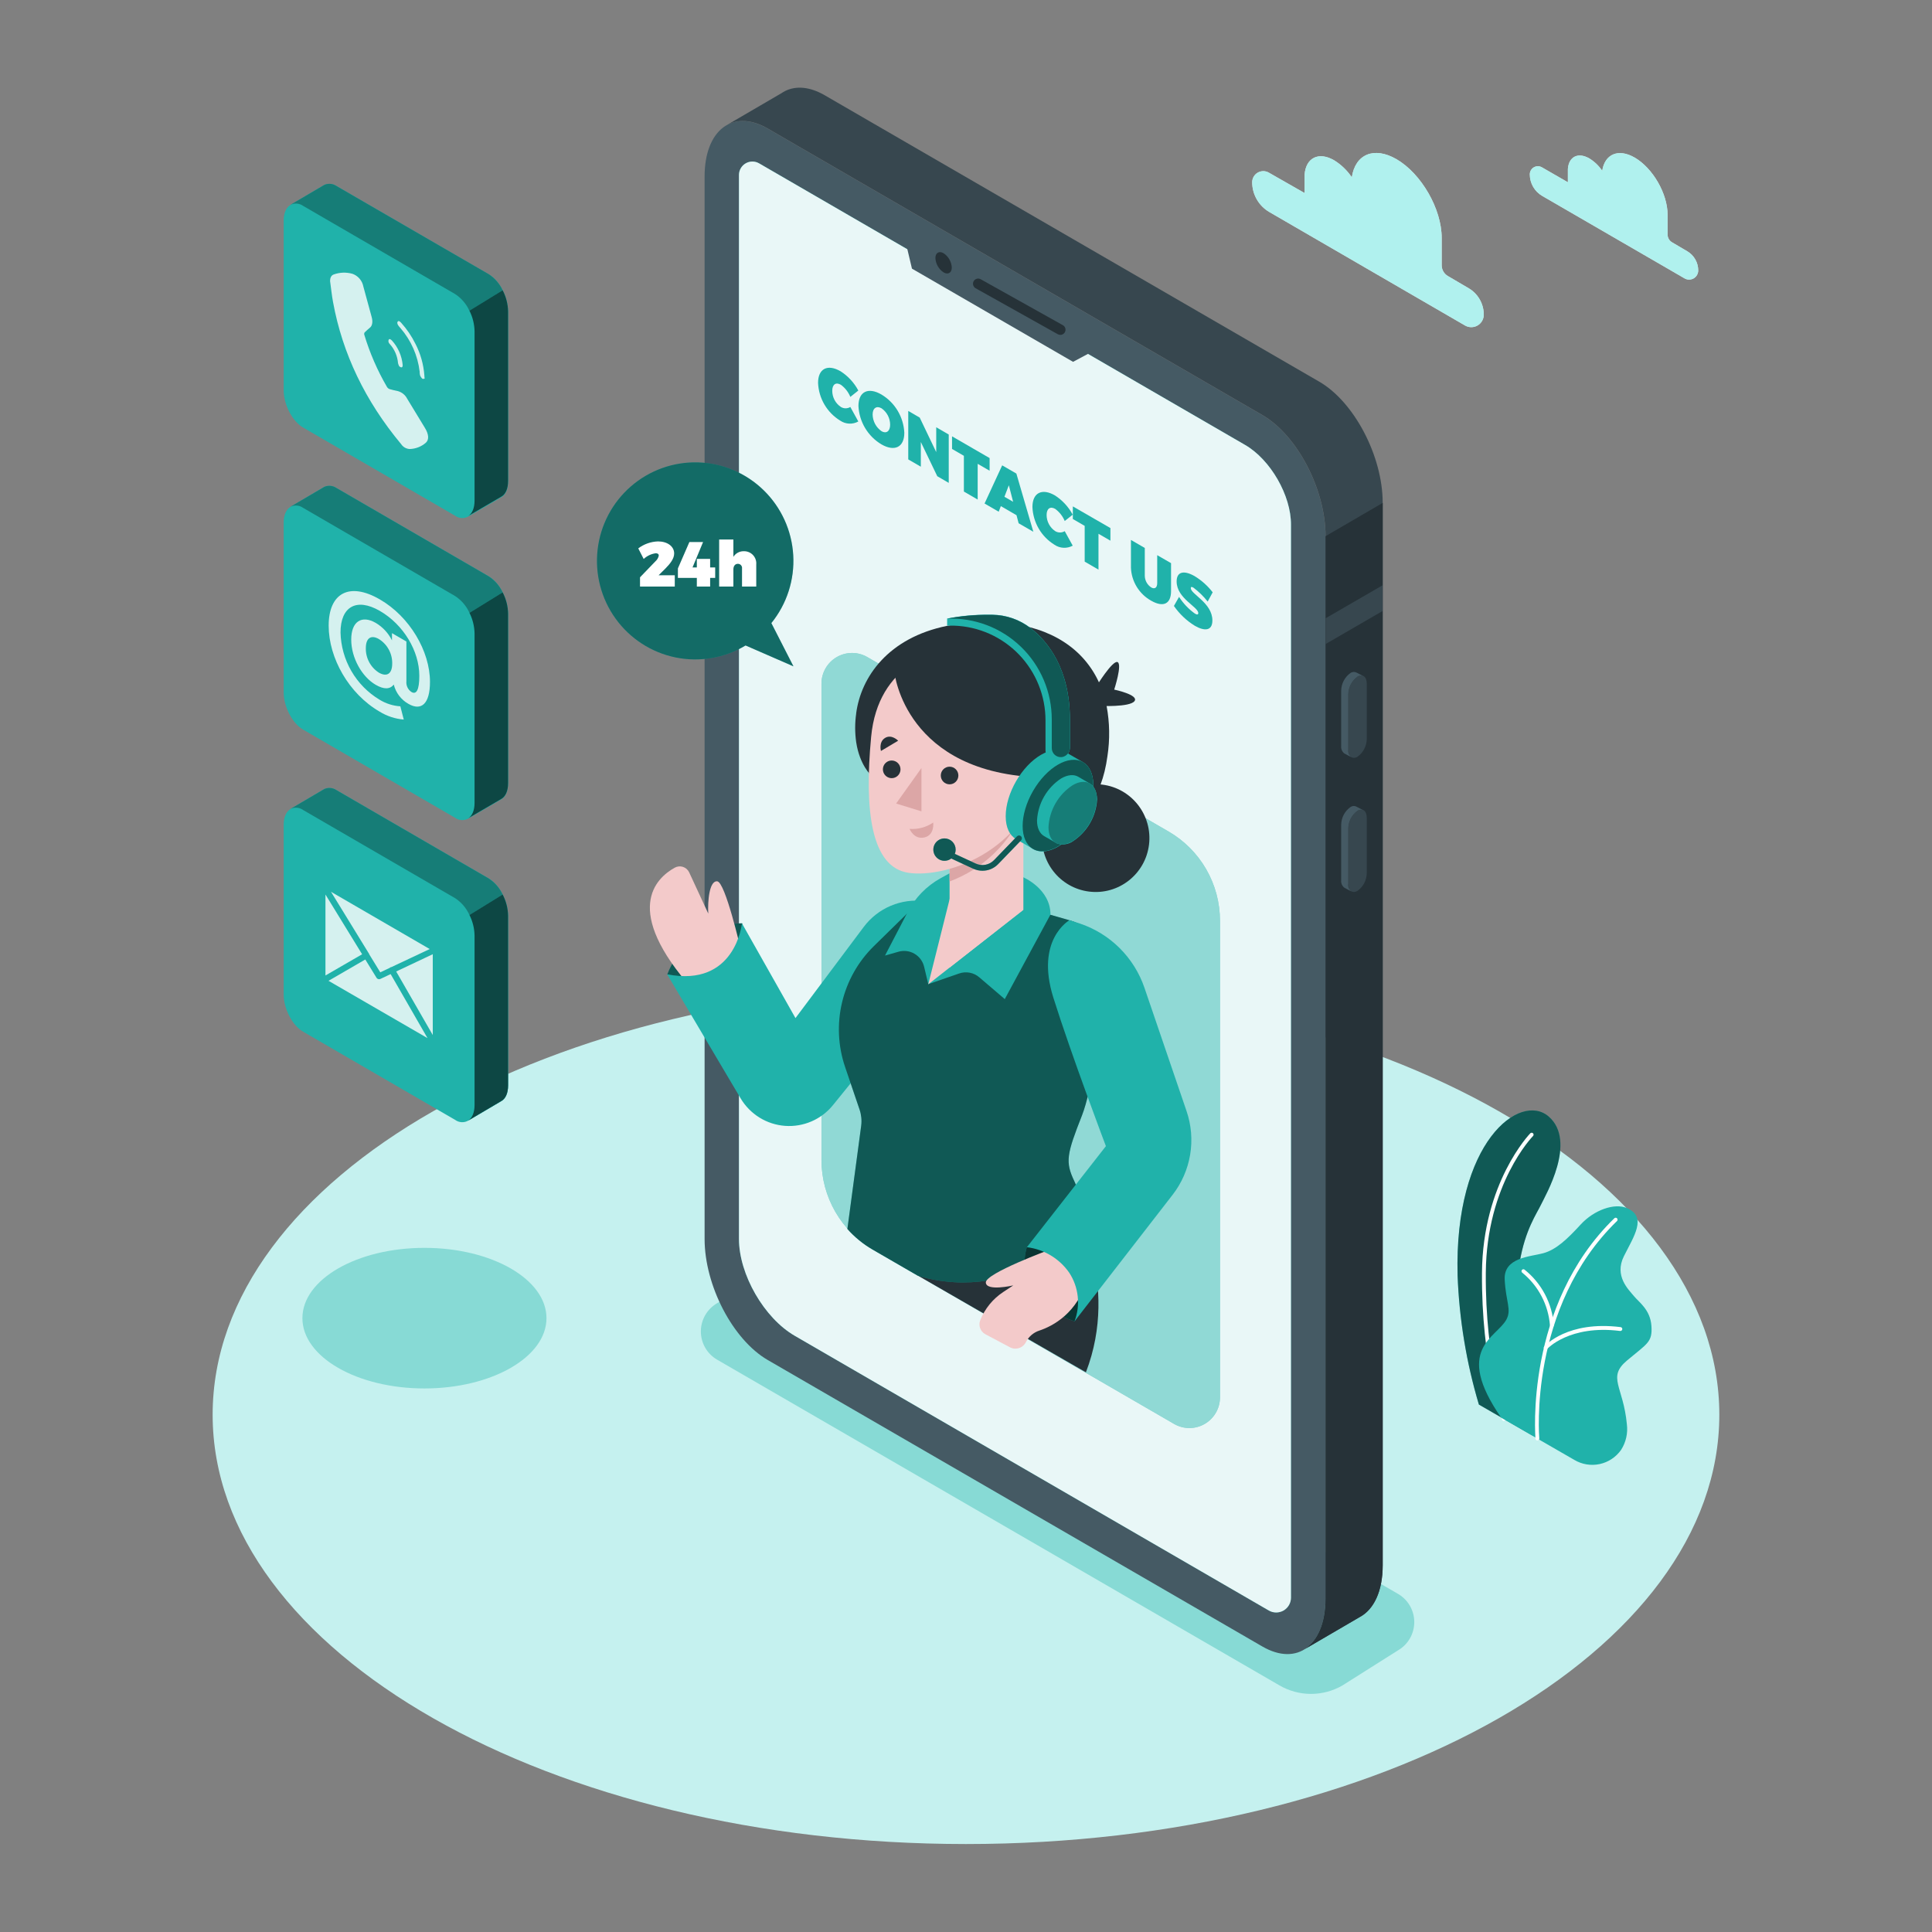 <svg xmlns="http://www.w3.org/2000/svg" xmlns:xlink="http://www.w3.org/1999/xlink" version="1.1" width="1000" height="1000" viewBox="0 0 1000 1000" xml:space="preserve">
<rect x="0" y="0" width="1000" height="1000" fill="#808080" stroke="none"/>
<desc>Created with Fabric.js 3.5.0</desc>
<defs>
</defs>
<rect x="0" y="0" width="100%" height="100%" fill="rgba(255,255,255,0)"/>
<g transform="matrix(1.232 0 0 1.232 499.99 499.989)" id="20991">
<g style="" vector-effect="non-scaling-stroke">
		<g transform="matrix(1 0 0 1 0 188.53)">
<path style="stroke: none; stroke-width: 1; stroke-dasharray: none; stroke-linecap: butt; stroke-dashoffset: 0; stroke-linejoin: miter; stroke-miterlimit: 4; is-custom-font: none; font-file-url: none; fill: rgb(197,241,239); fill-rule: nonzero; opacity: 1;" transform=" translate(-316.5, -557.53)" d="M 316.5 737.897 C 491.298 737.897 633 657.144 633 557.53 C 633 457.916 491.298 377.163 316.5 377.163 C 141.702 377.163 0 457.916 0 557.53 C 0 657.144 141.702 737.897 316.5 737.897 Z" stroke-linecap="round"/>
</g>
		<g transform="matrix(1 0 0 1 38.477 214.601)">
<path style="stroke: none; stroke-width: 1; stroke-dasharray: none; stroke-linecap: butt; stroke-dashoffset: 0; stroke-linejoin: miter; stroke-miterlimit: 4; is-custom-font: none; font-file-url: none; fill: rgb(135,218,213); fill-rule: nonzero; opacity: 1;" transform=" translate(-354.976, -583.601)" d="M 448.208 671.253 L 211.953 534.407 C 209.875 533.206 208.149 531.477 206.948 529.393 C 205.748 527.31 205.116 524.946 205.116 522.54 C 205.116 520.134 205.748 517.77 206.948 515.687 C 208.149 513.604 209.875 511.874 211.953 510.673 L 235.259 495.93 C 239.282 493.605 243.843 492.382 248.486 492.382 C 253.129 492.382 257.69 493.605 261.713 495.93 L 498 632.792 C 500.078 633.993 501.804 635.723 503.004 637.806 C 504.205 639.889 504.837 642.253 504.837 644.659 C 504.837 647.065 504.205 649.429 503.004 651.513 C 501.804 653.596 500.078 655.325 498 656.526 L 474.694 671.253 C 470.669 673.59 466.101 674.821 461.451 674.821 C 456.801 674.821 452.233 673.59 448.208 671.253 Z" stroke-linecap="round"/>
</g>
		<g transform="matrix(1 0 0 1 -227.517 147.958)">
<path style="stroke: none; stroke-width: 1; stroke-dasharray: none; stroke-linecap: butt; stroke-dashoffset: 0; stroke-linejoin: miter; stroke-miterlimit: 4; is-custom-font: none; font-file-url: none; fill: rgb(135,218,213); fill-rule: nonzero; opacity: 1;" transform=" translate(-88.984, -516.957)" d="M 88.984 546.492 C 117.299 546.492 140.253 533.269 140.253 516.958 C 140.253 500.646 117.299 487.423 88.984 487.423 C 60.668 487.423 37.714 500.646 37.714 516.958 C 37.714 533.269 60.668 546.492 88.984 546.492 Z" stroke-linecap="round"/>
</g>
		<g transform="matrix(1 0 0 1 228.112 128.957)">
<path style="stroke: none; stroke-width: 1; stroke-dasharray: none; stroke-linecap: butt; stroke-dashoffset: 0; stroke-linejoin: miter; stroke-miterlimit: 4; is-custom-font: none; font-file-url: none; fill: rgb(32,178,170); fill-rule: nonzero; opacity: 1;" transform=" translate(-544.611, -497.957)" d="M 531.986 553.259 L 554.473 566.23 C 554.473 566.23 542.988 530.024 549.108 493.529 C 551.421 479.736 556.384 472.888 558.119 469.198 C 559.853 465.508 573.297 442.709 561.331 432.268 C 549.365 421.826 521.53 442.821 523.04 499.007 C 523.726 517.397 526.732 535.626 531.986 553.259 Z" stroke-linecap="round"/>
</g>
		<g transform="matrix(1 0 0 1 228.112 128.957)">
<path style="stroke: none; stroke-width: 1; stroke-dasharray: none; stroke-linecap: butt; stroke-dashoffset: 0; stroke-linejoin: miter; stroke-miterlimit: 4; is-custom-font: none; font-file-url: none; fill: rgb(0,0,0); fill-rule: nonzero; opacity: 0.5;" transform=" translate(-544.611, -497.957)" d="M 531.986 553.259 L 554.473 566.23 C 554.473 566.23 542.988 530.024 549.108 493.529 C 551.421 479.736 556.384 472.888 558.119 469.198 C 559.853 465.508 573.297 442.709 561.331 432.268 C 549.365 421.826 521.53 442.821 523.04 499.007 C 523.726 517.397 526.732 535.626 531.986 553.259 Z" stroke-linecap="round"/>
</g>
		<g transform="matrix(1 0 0 1 227.624 130.573)">
<path style="stroke: none; stroke-width: 1; stroke-dasharray: none; stroke-linecap: butt; stroke-dashoffset: 0; stroke-linejoin: miter; stroke-miterlimit: 4; is-custom-font: none; font-file-url: none; fill: rgb(255,255,255); fill-rule: nonzero; opacity: 1;" transform=" translate(-544.124, -499.573)" d="M 542.442 560.09 C 542.278 560.093 542.118 560.046 541.982 559.953 C 541.847 559.861 541.744 559.728 541.687 559.574 C 541.607 559.333 533.014 535.776 533.287 497.91 C 533.56 460.045 553.396 439.485 553.589 439.292 C 553.664 439.216 553.752 439.157 553.85 439.116 C 553.948 439.075 554.053 439.054 554.159 439.054 C 554.265 439.054 554.37 439.075 554.468 439.116 C 554.566 439.157 554.655 439.216 554.729 439.292 C 554.805 439.367 554.864 439.456 554.905 439.554 C 554.946 439.652 554.967 439.758 554.967 439.864 C 554.967 439.97 554.946 440.076 554.905 440.174 C 554.864 440.272 554.805 440.361 554.729 440.436 C 554.537 440.629 535.166 460.577 534.893 497.927 C 534.62 535.276 543.1 558.801 543.197 559.026 C 543.269 559.227 543.259 559.449 543.169 559.642 C 543.078 559.835 542.915 559.985 542.715 560.058 C 542.627 560.085 542.534 560.096 542.442 560.09 Z" stroke-linecap="round"/>
</g>
		<g transform="matrix(1 0 0 1 251.793 155.283)">
<path style="stroke: none; stroke-width: 1; stroke-dasharray: none; stroke-linecap: butt; stroke-dashoffset: 0; stroke-linejoin: miter; stroke-miterlimit: 4; is-custom-font: none; font-file-url: none; fill: rgb(32,178,170); fill-rule: nonzero; opacity: 1;" transform=" translate(-568.293, -524.283)" d="M 541.366 558.801 L 572.109 576.525 C 575.312 578.425 579.111 579.043 582.749 578.258 C 586.387 577.473 589.596 575.341 591.737 572.288 C 593.771 569.111 594.63 565.319 594.162 561.572 C 592.684 545.556 585.745 541.867 594.242 534.729 C 602.739 527.591 604.955 527.091 604.474 520.227 C 603.992 513.363 599.318 510.366 597.101 507.659 C 594.885 504.952 588.749 499.28 592.925 490.902 C 597.101 482.523 602.803 474.418 594.162 470.712 C 589.006 468.489 580.413 471.453 574.759 477.609 C 569.105 483.764 564.447 488.195 559.034 489.677 C 553.622 491.159 542.346 491.401 542.828 500.763 C 543.31 510.124 545.783 513.331 543.567 517.504 C 539.391 525.303 521.225 529.734 541.366 558.801 Z" stroke-linecap="round"/>
</g>
		<g transform="matrix(1 0 0 1 256.412 152.554)">
<path style="stroke: none; stroke-width: 1; stroke-dasharray: none; stroke-linecap: butt; stroke-dashoffset: 0; stroke-linejoin: miter; stroke-miterlimit: 4; is-custom-font: none; font-file-url: none; fill: rgb(255,255,255); fill-rule: nonzero; opacity: 1;" transform=" translate(-572.912, -521.554)" d="M 556.56 568.341 C 556.36 568.334 556.169 568.256 556.021 568.12 C 555.874 567.984 555.78 567.799 555.757 567.6 C 555.757 567.052 551.035 511.753 588.941 474.951 C 589.097 474.821 589.297 474.756 589.499 474.768 C 589.701 474.78 589.892 474.868 590.032 475.015 C 590.172 475.162 590.252 475.356 590.255 475.559 C 590.258 475.763 590.185 475.96 590.049 476.111 C 552.689 512.381 557.315 566.907 557.363 567.455 C 557.381 567.666 557.315 567.876 557.18 568.039 C 557.045 568.201 556.851 568.304 556.641 568.325 L 556.56 568.341 Z" stroke-linecap="round"/>
</g>
		<g transform="matrix(1 0 0 1 240.172 139.6)">
<path style="stroke: none; stroke-width: 1; stroke-dasharray: none; stroke-linecap: butt; stroke-dashoffset: 0; stroke-linejoin: miter; stroke-miterlimit: 4; is-custom-font: none; font-file-url: none; fill: rgb(255,255,255); fill-rule: nonzero; opacity: 1;" transform=" translate(-556.672, -508.6)" d="M 562.648 520.742 C 562.445 520.743 562.25 520.667 562.101 520.53 C 561.953 520.392 561.861 520.203 561.845 520.001 C 561.508 515.716 560.305 511.544 558.309 507.74 C 556.312 503.937 553.564 500.581 550.232 497.878 C 550.145 497.817 550.071 497.739 550.014 497.65 C 549.958 497.56 549.919 497.459 549.901 497.355 C 549.883 497.25 549.886 497.142 549.91 497.039 C 549.934 496.935 549.978 496.837 550.039 496.75 C 550.099 496.664 550.175 496.59 550.263 496.533 C 550.351 496.476 550.45 496.438 550.553 496.42 C 550.656 496.402 550.762 496.405 550.864 496.428 C 550.966 496.452 551.062 496.496 551.147 496.557 C 554.698 499.382 557.625 502.916 559.743 506.935 C 561.861 510.954 563.124 515.37 563.451 519.904 C 563.469 520.12 563.401 520.334 563.263 520.5 C 563.125 520.666 562.927 520.77 562.712 520.791 L 562.648 520.742 Z" stroke-linecap="round"/>
</g>
		<g transform="matrix(1 0 0 1 259.233 156.245)">
<path style="stroke: none; stroke-width: 1; stroke-dasharray: none; stroke-linecap: butt; stroke-dashoffset: 0; stroke-linejoin: miter; stroke-miterlimit: 4; is-custom-font: none; font-file-url: none; fill: rgb(255,255,255); fill-rule: nonzero; opacity: 1;" transform=" translate(-575.733, -525.245)" d="M 560.03 530.233 C 559.835 530.235 559.647 530.167 559.5 530.04 C 559.34 529.897 559.243 529.698 559.228 529.484 C 559.213 529.271 559.281 529.059 559.419 528.896 C 559.805 528.445 569.297 517.939 591.543 520.727 C 591.754 520.755 591.945 520.866 592.074 521.035 C 592.204 521.204 592.261 521.418 592.234 521.629 C 592.206 521.842 592.096 522.035 591.928 522.167 C 591.76 522.3 591.547 522.361 591.334 522.338 C 569.972 519.647 560.704 529.863 560.608 529.959 C 560.535 530.042 560.446 530.108 560.346 530.155 C 560.247 530.202 560.139 530.229 560.03 530.233 Z" stroke-linecap="round"/>
</g>
		<g transform="matrix(1 0 0 1 20.623 -32.941)">
<path style="stroke: none; stroke-width: 1; stroke-dasharray: none; stroke-linecap: butt; stroke-dashoffset: 0; stroke-linejoin: miter; stroke-miterlimit: 4; is-custom-font: none; font-file-url: none; fill: rgb(69,90,100); fill-rule: nonzero; opacity: 1;" transform=" translate(-337.123, -336.059)" d="M 441.012 654.901 L 233.235 534.554 C 218.57 526.062 206.685 503.279 206.685 483.67 V 37.344 C 206.685 17.735 218.57 8.728 233.235 17.219 L 441.012 137.566 C 455.676 146.057 467.562 168.841 467.562 188.45 V 634.776 C 467.562 654.369 455.676 663.392 441.012 654.901 Z" stroke-linecap="round"/>
</g>
		<g transform="matrix(1 0 0 1 37.135 -41.026)">
<path style="stroke: none; stroke-width: 1; stroke-dasharray: none; stroke-linecap: butt; stroke-dashoffset: 0; stroke-linejoin: miter; stroke-miterlimit: 4; is-custom-font: none; font-file-url: none; fill: rgb(55,71,79); fill-rule: nonzero; opacity: 1;" transform=" translate(-353.635, -327.974)" d="M 464.944 123.531 L 257.151 3.185 C 250.887 -0.441 245.137 -0.86 240.591 1.364 C 240.035 1.643 239.498 1.961 238.985 2.315 L 215.695 15.898 C 220.385 13.078 226.521 13.287 233.251 17.187 L 441.028 137.533 C 455.692 146.025 467.578 168.808 467.578 188.418 V 634.743 C 467.578 645.12 464.253 652.467 458.953 655.948 L 481.938 642.526 C 487.8 639.4 491.575 631.746 491.575 620.773 V 174.448 C 491.575 154.806 479.609 132.023 464.944 123.531 Z" stroke-linecap="round"/>
</g>
		<g transform="matrix(1 0 0 1 158.756 46.198)">
<path style="stroke: none; stroke-width: 1; stroke-dasharray: none; stroke-linecap: butt; stroke-dashoffset: 0; stroke-linejoin: miter; stroke-miterlimit: 4; is-custom-font: none; font-file-url: none; fill: rgb(38,50,56); fill-rule: nonzero; opacity: 1;" transform=" translate(-475.255, -415.198)" d="M 467.562 188.418 V 634.743 C 467.562 645.12 464.237 652.468 458.937 655.948 L 481.937 642.526 C 487.8 639.4 491.574 631.747 491.574 620.774 V 174.448 L 467.642 188.386 L 467.562 188.418 Z" stroke-linecap="round"/>
</g>
		<g transform="matrix(1 0 0 1 163.029 -147.583)">
<path style="stroke: none; stroke-width: 1; stroke-dasharray: none; stroke-linecap: butt; stroke-dashoffset: 0; stroke-linejoin: miter; stroke-miterlimit: 4; is-custom-font: none; font-file-url: none; fill: rgb(55,71,79); fill-rule: nonzero; opacity: 1;" transform=" translate(-479.529, -221.417)" d="M 491.495 209.074 L 467.562 222.931 V 233.759 L 491.495 219.886 V 209.074 Z" stroke-linecap="round"/>
</g>
		<g transform="matrix(1 0 0 1 164.507 -104.746)">
<path style="stroke: none; stroke-width: 1; stroke-dasharray: none; stroke-linecap: butt; stroke-dashoffset: 0; stroke-linejoin: miter; stroke-miterlimit: 4; is-custom-font: none; font-file-url: none; fill: rgb(55,71,79); fill-rule: nonzero; opacity: 1;" transform=" translate(-481.007, -264.254)" d="M 481.007 281.082 C 478.87 282.323 477.136 281.001 477.136 278.149 V 254.866 C 477.157 253.411 477.519 251.981 478.191 250.691 C 478.863 249.401 479.828 248.287 481.007 247.438 C 483.143 246.198 484.878 247.438 484.878 250.371 V 273.654 C 484.856 275.109 484.494 276.54 483.822 277.829 C 483.15 279.119 482.186 280.233 481.007 281.082 Z" stroke-linecap="round"/>
</g>
		<g transform="matrix(1 0 0 1 162.272 -105.604)">
<path style="stroke: none; stroke-width: 1; stroke-dasharray: none; stroke-linecap: butt; stroke-dashoffset: 0; stroke-linejoin: miter; stroke-miterlimit: 4; is-custom-font: none; font-file-url: none; fill: rgb(69,90,100); fill-rule: nonzero; opacity: 1;" transform=" translate(-478.772, -263.396)" d="M 477.119 278.215 V 254.868 C 477.141 253.412 477.502 251.982 478.174 250.692 C 478.847 249.402 479.811 248.288 480.99 247.44 C 481.342 247.192 481.753 247.041 482.181 247.002 C 482.609 246.962 483.04 247.035 483.431 247.214 L 480.524 245.715 C 480.127 245.523 479.685 245.44 479.245 245.474 C 478.806 245.508 478.382 245.658 478.019 245.909 C 476.838 246.757 475.872 247.871 475.198 249.161 C 474.523 250.45 474.158 251.88 474.132 253.337 V 276.604 C 474.071 277.191 474.16 277.785 474.391 278.329 C 474.621 278.873 474.985 279.349 475.449 279.713 L 478.484 281.325 C 478.001 280.976 477.62 280.503 477.38 279.956 C 477.14 279.41 477.05 278.808 477.119 278.215 Z" stroke-linecap="round"/>
</g>
		<g transform="matrix(1 0 0 1 164.507 -48.393)">
<path style="stroke: none; stroke-width: 1; stroke-dasharray: none; stroke-linecap: butt; stroke-dashoffset: 0; stroke-linejoin: miter; stroke-miterlimit: 4; is-custom-font: none; font-file-url: none; fill: rgb(55,71,79); fill-rule: nonzero; opacity: 1;" transform=" translate(-481.007, -320.607)" d="M 481.007 337.428 C 478.87 338.669 477.136 337.428 477.136 334.496 V 311.213 C 477.159 309.758 477.521 308.328 478.193 307.038 C 478.865 305.748 479.829 304.634 481.007 303.785 C 483.143 302.544 484.878 303.785 484.878 306.733 V 330 C 484.858 331.456 484.498 332.887 483.826 334.178 C 483.153 335.468 482.188 336.582 481.007 337.428 Z" stroke-linecap="round"/>
</g>
		<g transform="matrix(1 0 0 1 162.272 -49.249)">
<path style="stroke: none; stroke-width: 1; stroke-dasharray: none; stroke-linecap: butt; stroke-dashoffset: 0; stroke-linejoin: miter; stroke-miterlimit: 4; is-custom-font: none; font-file-url: none; fill: rgb(69,90,100); fill-rule: nonzero; opacity: 1;" transform=" translate(-478.772, -319.75)" d="M 477.119 334.496 V 311.213 C 477.142 309.758 477.504 308.328 478.176 307.038 C 478.848 305.748 479.812 304.634 480.99 303.785 C 481.344 303.542 481.754 303.394 482.181 303.354 C 482.609 303.315 483.039 303.385 483.431 303.559 L 480.524 302.045 C 480.129 301.844 479.686 301.756 479.244 301.79 C 478.803 301.824 478.379 301.979 478.018 302.238 C 476.836 303.084 475.867 304.197 475.192 305.487 C 474.517 306.777 474.154 308.209 474.131 309.666 V 332.997 C 474.07 333.585 474.158 334.179 474.389 334.723 C 474.619 335.267 474.984 335.744 475.448 336.107 L 478.484 337.718 C 477.981 337.361 477.587 336.87 477.346 336.301 C 477.105 335.732 477.026 335.107 477.119 334.496 Z" stroke-linecap="round"/>
</g>
		<g transform="matrix(1 0 0 1 20.583 -33.176)">
<path style="stroke: none; stroke-width: 1; stroke-dasharray: none; stroke-linecap: butt; stroke-dashoffset: 0; stroke-linejoin: miter; stroke-miterlimit: 4; is-custom-font: none; font-file-url: none; fill: rgb(32,178,170); fill-rule: nonzero; opacity: 1;" transform=" translate(-337.083, -335.824)" d="M 433.752 150.085 L 229.573 31.785 C 228.72 31.293 227.755 31.033 226.772 31.031 C 225.789 31.029 224.822 31.285 223.968 31.774 C 223.114 32.263 222.403 32.967 221.904 33.817 C 221.405 34.666 221.136 35.632 221.124 36.618 V 483.669 C 221.124 498.589 231.677 516.91 244.558 524.37 L 443.726 639.786 C 444.671 640.331 445.742 640.618 446.831 640.617 C 447.921 640.616 448.991 640.328 449.935 639.781 C 450.879 639.234 451.662 638.448 452.208 637.502 C 452.753 636.555 453.041 635.481 453.042 634.388 V 183.648 C 453.122 171.338 444.417 156.24 433.752 150.085 Z" stroke-linecap="round"/>
</g>
		<g transform="matrix(1 0 0 1 20.583 -33.176)">
<path style="stroke: none; stroke-width: 1; stroke-dasharray: none; stroke-linecap: butt; stroke-dashoffset: 0; stroke-linejoin: miter; stroke-miterlimit: 4; is-custom-font: none; font-file-url: none; fill: rgb(255,255,255); fill-rule: nonzero; opacity: 0.9;" transform=" translate(-337.083, -335.824)" d="M 433.752 150.085 L 229.573 31.785 C 228.72 31.293 227.755 31.033 226.772 31.031 C 225.789 31.029 224.822 31.285 223.968 31.774 C 223.114 32.263 222.403 32.967 221.904 33.817 C 221.405 34.666 221.136 35.632 221.124 36.618 V 483.669 C 221.124 498.589 231.677 516.91 244.558 524.37 L 443.726 639.786 C 444.671 640.331 445.742 640.618 446.831 640.617 C 447.921 640.616 448.991 640.328 449.935 639.781 C 450.879 639.234 451.662 638.448 452.208 637.502 C 452.753 636.555 453.041 635.481 453.042 634.388 V 183.648 C 453.122 171.338 444.417 156.24 433.752 150.085 Z" stroke-linecap="round"/>
</g>
		<g transform="matrix(1 0 0 1 15.412 -280.071)">
<path style="stroke: none; stroke-width: 1; stroke-dasharray: none; stroke-linecap: butt; stroke-dashoffset: 0; stroke-linejoin: miter; stroke-miterlimit: 4; is-custom-font: none; font-file-url: none; fill: rgb(69,90,100); fill-rule: nonzero; opacity: 1;" transform=" translate(-331.912, -88.929)" d="M 290.641 62.673 L 293.805 76.03 L 361.49 115.185 L 373.183 108.933 L 290.641 62.673 Z" stroke-linecap="round"/>
</g>
		<g transform="matrix(1 0 0 1 -9.405 -295.423)">
<path style="stroke: none; stroke-width: 1; stroke-dasharray: none; stroke-linecap: butt; stroke-dashoffset: 0; stroke-linejoin: miter; stroke-miterlimit: 4; is-custom-font: none; font-file-url: none; fill: rgb(38,50,56); fill-rule: nonzero; opacity: 1;" transform=" translate(-307.096, -73.578)" d="M 310.541 75.579 C 310.541 77.803 308.935 78.689 307.072 77.593 C 306.071 76.927 305.241 76.035 304.647 74.988 C 304.052 73.942 303.711 72.77 303.65 71.567 C 303.65 69.36 305.257 68.457 307.12 69.569 C 308.12 70.232 308.95 71.121 309.545 72.165 C 310.139 73.209 310.48 74.379 310.541 75.579 Z" stroke-linecap="round"/>
</g>
		<g transform="matrix(1 0 0 1 22.381 -276.973)">
<path style="stroke: none; stroke-width: 1; stroke-dasharray: none; stroke-linecap: butt; stroke-dashoffset: 0; stroke-linejoin: miter; stroke-miterlimit: 4; is-custom-font: none; font-file-url: none; fill: rgb(38,50,56); fill-rule: nonzero; opacity: 1;" transform=" translate(-338.881, -92.027)" d="M 356.141 103.857 C 355.771 103.855 355.407 103.76 355.081 103.584 L 320.516 84.248 C 320.028 83.961 319.671 83.493 319.522 82.945 C 319.373 82.398 319.443 81.813 319.718 81.317 C 319.992 80.82 320.45 80.451 320.992 80.289 C 321.534 80.126 322.118 80.182 322.62 80.445 L 357.201 99.781 C 357.621 100.015 357.952 100.383 358.141 100.827 C 358.33 101.27 358.367 101.765 358.246 102.231 C 358.124 102.698 357.852 103.111 357.471 103.406 C 357.09 103.7 356.622 103.859 356.141 103.857 Z" stroke-linecap="round"/>
</g>
		<g transform="matrix(1 0 0 1 -53.687 -239.591)">
<path style="stroke: none; stroke-width: 1; stroke-dasharray: none; stroke-linecap: butt; stroke-dashoffset: 0; stroke-linejoin: miter; stroke-miterlimit: 4; is-custom-font: none; font-file-url: none; fill: rgb(32,178,170); fill-rule: nonzero; opacity: 1;" transform=" translate(-262.813, -129.409)" d="M 263.945 124.821 C 261.841 123.596 260.315 124.659 260.315 127.35 C 260.315 128.696 260.647 130.021 261.28 131.207 C 261.913 132.393 262.829 133.404 263.945 134.15 C 264.543 134.514 265.23 134.707 265.929 134.707 C 266.629 134.707 267.315 134.514 267.913 134.15 L 271.27 140.241 C 270.089 140.894 268.75 141.206 267.403 141.14 C 266.055 141.075 264.753 140.635 263.64 139.87 C 260.913 138.196 258.639 135.874 257.02 133.108 C 255.401 130.343 254.486 127.22 254.356 124.015 C 254.356 118.037 258.356 115.959 263.865 119.181 C 266.976 121.191 269.525 123.964 271.27 127.238 L 267.913 129.912 C 267.085 127.88 265.712 126.117 263.945 124.821 Z" stroke-linecap="round"/>
</g>
		<g transform="matrix(1 0 0 1 -35.544 -229.63)">
<path style="stroke: none; stroke-width: 1; stroke-dasharray: none; stroke-linecap: butt; stroke-dashoffset: 0; stroke-linejoin: miter; stroke-miterlimit: 4; is-custom-font: none; font-file-url: none; fill: rgb(32,178,170); fill-rule: nonzero; opacity: 1;" transform=" translate(-280.955, -139.37)" d="M 290.593 145.01 C 290.593 151.036 286.529 153.066 280.956 149.844 C 278.15 148.162 275.803 145.811 274.122 143 C 272.44 140.189 271.477 137.005 271.318 133.731 C 271.318 127.705 275.382 125.675 280.956 128.897 C 283.767 130.571 286.12 132.92 287.802 135.733 C 289.485 138.545 290.443 141.733 290.593 145.01 Z M 277.277 137.324 C 277.305 138.708 277.661 140.065 278.314 141.283 C 278.968 142.502 279.901 143.547 281.036 144.333 C 283.028 145.493 284.634 144.333 284.634 141.594 C 284.628 140.242 284.299 138.911 283.672 137.713 C 283.046 136.516 282.142 135.487 281.036 134.714 C 279.012 133.538 277.277 134.537 277.277 137.324 Z" stroke-linecap="round"/>
</g>
		<g transform="matrix(1 0 0 1 -15.749 -218.077)">
<path style="stroke: none; stroke-width: 1; stroke-dasharray: none; stroke-linecap: butt; stroke-dashoffset: 0; stroke-linejoin: miter; stroke-miterlimit: 4; is-custom-font: none; font-file-url: none; fill: rgb(32,178,170); fill-rule: nonzero; opacity: 1;" transform=" translate(-300.751, -150.923)" d="M 297.065 138.613 L 304.003 153.115 V 142.674 L 309.256 145.719 V 166.037 L 304.437 163.234 L 297.53 148.861 V 159.238 L 292.246 156.176 V 135.81 L 297.065 138.613 Z" stroke-linecap="round"/>
</g>
		<g transform="matrix(1 0 0 1 2.033 -209.239)">
<path style="stroke: none; stroke-width: 1; stroke-dasharray: none; stroke-linecap: butt; stroke-dashoffset: 0; stroke-linejoin: miter; stroke-miterlimit: 4; is-custom-font: none; font-file-url: none; fill: rgb(32,178,170); fill-rule: nonzero; opacity: 1;" transform=" translate(-318.533, -159.761)" d="M 326.427 155.612 V 160.929 L 321.415 158.028 V 173.046 L 315.617 169.678 V 154.661 L 310.638 151.777 V 146.476 L 326.427 155.612 Z" stroke-linecap="round"/>
</g>
		<g transform="matrix(1 0 0 1 18.053 -196.374)">
<path style="stroke: none; stroke-width: 1; stroke-dasharray: none; stroke-linecap: butt; stroke-dashoffset: 0; stroke-linejoin: miter; stroke-miterlimit: 4; is-custom-font: none; font-file-url: none; fill: rgb(32,178,170); fill-rule: nonzero; opacity: 1;" transform=" translate(-334.553, -172.626)" d="M 337.733 179.62 L 331.148 175.801 L 330.249 178.153 L 324.306 174.705 L 331.71 158.673 L 337.669 162.121 L 344.801 186.58 L 338.617 183.003 L 337.733 179.62 Z M 336.304 173.98 L 334.505 167.035 L 332.658 171.869 L 336.304 173.98 Z" stroke-linecap="round"/>
</g>
		<g transform="matrix(1 0 0 1 36.38 -187.431)">
<path style="stroke: none; stroke-width: 1; stroke-dasharray: none; stroke-linecap: butt; stroke-dashoffset: 0; stroke-linejoin: miter; stroke-miterlimit: 4; is-custom-font: none; font-file-url: none; fill: rgb(32,178,170); fill-rule: nonzero; opacity: 1;" transform=" translate(-352.88, -181.569)" d="M 354.005 176.978 C 351.901 175.769 350.375 176.817 350.375 179.524 C 350.378 180.869 350.71 182.193 351.343 183.378 C 351.976 184.564 352.89 185.575 354.005 186.323 C 354.607 186.684 355.295 186.874 355.997 186.874 C 356.698 186.874 357.386 186.684 357.988 186.323 L 361.345 192.414 C 360.159 193.06 358.819 193.367 357.471 193.302 C 356.123 193.237 354.818 192.801 353.7 192.043 C 350.97 190.368 348.695 188.043 347.076 185.275 C 345.456 182.506 344.543 179.38 344.416 176.172 C 344.416 170.194 348.431 168.116 353.925 171.338 C 357.032 173.358 359.583 176.128 361.345 179.395 L 357.988 182.053 C 357.142 180.032 355.766 178.278 354.005 176.978 Z" stroke-linecap="round"/>
</g>
		<g transform="matrix(1 0 0 1 52.787 -179.801)">
<path style="stroke: none; stroke-width: 1; stroke-dasharray: none; stroke-linecap: butt; stroke-dashoffset: 0; stroke-linejoin: miter; stroke-miterlimit: 4; is-custom-font: none; font-file-url: none; fill: rgb(32,178,170); fill-rule: nonzero; opacity: 1;" transform=" translate(-369.287, -189.199)" d="M 377.181 185.018 V 190.319 L 372.17 187.419 V 202.484 L 366.372 199.117 V 184.099 L 361.393 181.215 V 175.914 L 377.181 185.018 Z" stroke-linecap="round"/>
</g>
		<g transform="matrix(1 0 0 1 77.733 -165.497)">
<path style="stroke: none; stroke-width: 1; stroke-dasharray: none; stroke-linecap: butt; stroke-dashoffset: 0; stroke-linejoin: miter; stroke-miterlimit: 4; is-custom-font: none; font-file-url: none; fill: rgb(32,178,170); fill-rule: nonzero; opacity: 1;" transform=" translate(-394.233, -203.503)" d="M 394.32 209.96 C 395.75 210.782 396.842 210.138 396.842 208.124 V 196.409 L 402.657 199.761 V 211.475 C 402.657 216.873 399.444 218.484 394.304 215.535 C 391.828 214.156 389.747 212.162 388.259 209.744 C 386.771 207.326 385.927 204.566 385.808 201.727 V 190.013 L 391.622 193.38 V 205.094 C 391.644 206.064 391.902 207.014 392.372 207.862 C 392.842 208.71 393.511 209.43 394.32 209.96 Z" stroke-linecap="round"/>
</g>
		<g transform="matrix(1 0 0 1 95.504 -153.363)">
<path style="stroke: none; stroke-width: 1; stroke-dasharray: none; stroke-linecap: butt; stroke-dashoffset: 0; stroke-linejoin: miter; stroke-miterlimit: 4; is-custom-font: none; font-file-url: none; fill: rgb(32,178,170); fill-rule: nonzero; opacity: 1;" transform=" translate(-412.003, -215.637)" d="M 412.02 210.025 C 411.361 209.654 410.944 209.638 410.944 210.251 C 410.944 212.796 420.019 216.47 420.019 223.834 C 420.019 228.345 416.597 228.361 412.646 226.073 C 409.173 223.938 406.181 221.102 403.86 217.743 L 406.013 213.94 C 407.779 216.684 410.046 219.067 412.694 220.966 C 413.546 221.465 414.092 221.465 414.092 220.74 C 414.092 218.098 405.001 214.585 405.001 207.447 C 405.001 203.387 407.956 202.613 412.518 205.191 C 415.456 206.974 418.042 209.285 420.147 212.007 L 418.043 215.906 C 416.305 213.686 414.279 211.708 412.02 210.025 Z" stroke-linecap="round"/>
</g>
		<g transform="matrix(1 0 0 1 -113.761 -168.738)">
<path style="stroke: none; stroke-width: 1; stroke-dasharray: none; stroke-linecap: butt; stroke-dashoffset: 0; stroke-linejoin: miter; stroke-miterlimit: 4; is-custom-font: none; font-file-url: none; fill: rgb(32,178,170); fill-rule: nonzero; opacity: 1;" transform=" translate(-202.739, -200.262)" d="M 234.728 224.946 C 241.245 216.917 244.526 206.729 243.922 196.392 C 243.319 186.055 238.876 176.32 231.47 169.108 C 224.063 161.896 214.231 157.731 203.914 157.434 C 193.596 157.137 183.542 160.73 175.735 167.504 C 167.929 174.278 162.937 183.741 161.743 194.026 C 160.55 204.311 163.243 214.671 169.29 223.063 C 175.338 231.454 184.301 237.267 194.41 239.355 C 204.52 241.442 215.043 239.653 223.902 234.34 L 244.012 243.106 L 234.728 224.946 Z" stroke-linecap="round"/>
</g>
		<g transform="matrix(1 0 0 1 -113.761 -168.738)">
<path style="stroke: none; stroke-width: 1; stroke-dasharray: none; stroke-linecap: butt; stroke-dashoffset: 0; stroke-linejoin: miter; stroke-miterlimit: 4; is-custom-font: none; font-file-url: none; fill: rgb(0,0,0); fill-rule: nonzero; opacity: 0.4;" transform=" translate(-202.739, -200.262)" d="M 234.728 224.946 C 241.245 216.917 244.526 206.729 243.922 196.392 C 243.319 186.055 238.876 176.32 231.47 169.108 C 224.063 161.896 214.231 157.731 203.914 157.434 C 193.596 157.137 183.542 160.73 175.735 167.504 C 167.929 174.278 162.937 183.741 161.743 194.026 C 160.55 204.311 163.243 214.671 169.29 223.063 C 175.338 231.454 184.301 237.267 194.41 239.355 C 204.52 241.442 215.043 239.653 223.902 234.34 L 244.012 243.106 L 234.728 224.946 Z" stroke-linecap="round"/>
</g>
		<g transform="matrix(1 0 0 1 -130.014 -168.892)">
<path style="stroke: none; stroke-width: 1; stroke-dasharray: none; stroke-linecap: butt; stroke-dashoffset: 0; stroke-linejoin: miter; stroke-miterlimit: 4; is-custom-font: none; font-file-url: none; fill: rgb(255,255,255); fill-rule: nonzero; opacity: 1;" transform=" translate(-186.486, -200.108)" d="M 187.442 196.588 C 187.442 195.959 186.992 195.605 186.173 195.605 C 184.273 195.855 182.498 196.694 181.097 198.006 L 178.816 193.559 C 181.217 191.746 184.117 190.722 187.12 190.626 C 190.975 190.626 193.899 192.656 193.899 195.685 C 193.899 197.845 192.292 199.923 190.236 202.002 L 187.361 204.854 H 194.156 V 209.591 H 179.555 V 205.708 L 186.06 198.956 C 186.761 198.335 187.245 197.505 187.442 196.588 Z" stroke-linecap="round"/>
</g>
		<g transform="matrix(1 0 0 1 -113.197 -168.756)">
<path style="stroke: none; stroke-width: 1; stroke-dasharray: none; stroke-linecap: butt; stroke-dashoffset: 0; stroke-linejoin: miter; stroke-miterlimit: 4; is-custom-font: none; font-file-url: none; fill: rgb(255,255,255); fill-rule: nonzero; opacity: 1;" transform=" translate(-203.303, -200.244)" d="M 206.041 190.899 L 201.608 201.566 H 203.423 V 197.973 H 209.013 V 201.566 H 211.133 V 205.965 H 209.013 V 209.59 H 203.423 V 205.965 H 195.473 V 201.969 L 200.291 190.899 H 206.041 Z" stroke-linecap="round"/>
</g>
		<g transform="matrix(1 0 0 1 -95.897 -169.287)">
<path style="stroke: none; stroke-width: 1; stroke-dasharray: none; stroke-linecap: butt; stroke-dashoffset: 0; stroke-linejoin: miter; stroke-miterlimit: 4; is-custom-font: none; font-file-url: none; fill: rgb(255,255,255); fill-rule: nonzero; opacity: 1;" transform=" translate(-220.603, -199.713)" d="M 228.384 200.293 V 209.59 H 222.409 V 202.017 C 222.443 201.771 222.425 201.52 222.354 201.281 C 222.283 201.042 222.163 200.821 222 200.633 C 221.837 200.446 221.636 200.295 221.41 200.192 C 221.184 200.089 220.938 200.035 220.69 200.035 C 219.518 200.035 218.779 200.954 218.779 202.372 V 209.59 H 212.804 V 189.836 H 218.779 V 197.103 C 219.246 196.362 219.898 195.755 220.669 195.343 C 221.441 194.93 222.306 194.726 223.18 194.75 C 223.896 194.732 224.608 194.865 225.269 195.142 C 225.93 195.418 226.526 195.831 227.017 196.354 C 227.508 196.878 227.884 197.499 228.119 198.178 C 228.355 198.856 228.445 199.577 228.384 200.293 Z" stroke-linecap="round"/>
</g>
		<g transform="matrix(1 0 0 1 23.001 31.31)">
<path style="stroke: none; stroke-width: 1; stroke-dasharray: none; stroke-linecap: butt; stroke-dashoffset: 0; stroke-linejoin: miter; stroke-miterlimit: 4; is-custom-font: none; font-file-url: none; fill: rgb(32,178,170); fill-rule: nonzero; opacity: 1;" transform=" translate(-339.501, -400.31)" d="M 423.216 350.014 V 550.216 C 423.219 552.48 422.628 554.705 421.501 556.668 C 420.375 558.63 418.753 560.26 416.799 561.393 C 414.845 562.527 412.628 563.124 410.371 563.125 C 408.114 563.126 405.896 562.53 403.941 561.398 L 296.455 499.138 L 277.405 488.117 C 270.846 484.312 265.397 478.847 261.603 472.267 C 257.809 465.687 255.803 458.224 255.786 450.622 V 250.404 C 255.783 248.14 256.374 245.915 257.501 243.953 C 258.627 241.99 260.249 240.36 262.203 239.227 C 264.157 238.093 266.374 237.496 268.631 237.495 C 270.888 237.494 273.106 238.09 275.06 239.222 L 401.628 312.519 C 408.191 316.318 413.641 321.783 417.43 328.365 C 421.219 334.947 423.215 342.413 423.216 350.014 Z" stroke-linecap="round"/>
</g>
		<g transform="matrix(1 0 0 1 23.001 31.31)">
<path style="stroke: none; stroke-width: 1; stroke-dasharray: none; stroke-linecap: butt; stroke-dashoffset: 0; stroke-linejoin: miter; stroke-miterlimit: 4; is-custom-font: none; font-file-url: none; fill: rgb(255,255,255); fill-rule: nonzero; opacity: 0.5;" transform=" translate(-339.501, -400.31)" d="M 423.216 350.014 V 550.216 C 423.219 552.48 422.628 554.705 421.501 556.668 C 420.375 558.63 418.753 560.26 416.799 561.393 C 414.845 562.527 412.628 563.124 410.371 563.125 C 408.114 563.126 405.896 562.53 403.941 561.398 L 296.455 499.138 L 277.405 488.117 C 270.846 484.312 265.397 478.847 261.603 472.267 C 257.809 465.687 255.803 458.224 255.786 450.622 V 250.404 C 255.783 248.14 256.374 245.915 257.501 243.953 C 258.627 241.99 260.249 240.36 262.203 239.227 C 264.157 238.093 266.374 237.496 268.631 237.495 C 270.888 237.494 273.106 238.09 275.06 239.222 L 401.628 312.519 C 408.191 316.318 413.641 321.783 417.43 328.365 C 421.219 334.947 423.215 342.413 423.216 350.014 Z" stroke-linecap="round"/>
</g>
		<g transform="matrix(1 0 0 1 17.783 135.092)">
<path style="stroke: none; stroke-width: 1; stroke-dasharray: none; stroke-linecap: butt; stroke-dashoffset: 0; stroke-linejoin: miter; stroke-miterlimit: 4; is-custom-font: none; font-file-url: none; fill: rgb(38,50,56); fill-rule: nonzero; opacity: 1;" transform=" translate(-334.283, -504.092)" d="M 361.296 468.475 C 361.296 468.475 381.422 501.957 366.886 539.709 L 296.406 499.137 L 361.296 468.475 Z" stroke-linecap="round"/>
</g>
		<g transform="matrix(1 0 0 1 54.496 -53.724)">
<path style="stroke: none; stroke-width: 1; stroke-dasharray: none; stroke-linecap: butt; stroke-dashoffset: 0; stroke-linejoin: miter; stroke-miterlimit: 4; is-custom-font: none; font-file-url: none; fill: rgb(38,50,56); fill-rule: nonzero; opacity: 1;" transform=" translate(-370.996, -315.276)" d="M 393.394 318.042 C 394.917 305.633 386.124 294.335 373.754 292.807 C 361.384 291.279 350.121 300.1 348.598 312.509 C 347.075 324.918 355.868 336.216 368.238 337.744 C 380.608 339.272 391.87 330.451 393.394 318.042 Z" stroke-linecap="round"/>
</g>
		<g transform="matrix(1 0 0 1 62.827 -118.464)">
<path style="stroke: none; stroke-width: 1; stroke-dasharray: none; stroke-linecap: butt; stroke-dashoffset: 0; stroke-linejoin: miter; stroke-miterlimit: 4; is-custom-font: none; font-file-url: none; fill: rgb(38,50,56); fill-rule: nonzero; opacity: 1;" transform=" translate(-379.327, -250.536)" d="M 371.111 251.773 C 371.111 251.773 378.034 240.495 380.154 241.316 C 382.274 242.138 378.773 252.885 378.773 252.885 C 378.773 252.885 389.245 255.077 387.302 257.719 C 385.358 260.362 372.557 259.733 372.557 259.733 L 371.111 251.773 Z" stroke-linecap="round"/>
</g>
		<g transform="matrix(1 0 0 1 6.8 -98.181)">
<path style="stroke: none; stroke-width: 1; stroke-dasharray: none; stroke-linecap: butt; stroke-dashoffset: 0; stroke-linejoin: miter; stroke-miterlimit: 4; is-custom-font: none; font-file-url: none; fill: rgb(38,50,56); fill-rule: nonzero; opacity: 1;" transform=" translate(-323.3, -270.819)" d="M 375.929 280.841 C 371.111 317.16 340.593 317.16 340.593 317.16 L 276.667 288.93 C 276.667 288.93 271.848 284.692 270.371 274.96 C 269.804 270.974 269.804 266.927 270.371 262.94 C 270.371 262.94 270.371 262.859 270.371 262.827 C 272.41 247.552 283.798 231.133 308.598 226.09 C 314.033 224.989 319.565 224.449 325.11 224.479 C 327.792 224.469 330.473 224.604 333.14 224.881 C 352.415 226.783 365.923 235.806 372.364 249.84 C 373.812 253.008 374.89 256.333 375.576 259.75 C 376.883 266.709 377.003 273.841 375.929 280.841 Z" stroke-linecap="round"/>
</g>
		<g transform="matrix(1 0 0 1 -109.539 -5.761)">
<path style="stroke: none; stroke-width: 1; stroke-dasharray: none; stroke-linecap: butt; stroke-dashoffset: 0; stroke-linejoin: miter; stroke-miterlimit: 4; is-custom-font: none; font-file-url: none; fill: rgb(32,178,170); fill-rule: nonzero; opacity: 1;" transform=" translate(-206.961, -363.24)" d="M 222.458 351.092 C 222.458 351.092 199.762 350.303 191.024 372.49 C 191.024 372.49 200.662 379.016 213.302 372.49 C 225.943 365.965 222.458 351.092 222.458 351.092 Z" stroke-linecap="round"/>
</g>
		<g transform="matrix(1 0 0 1 -109.539 -5.761)">
<path style="stroke: none; stroke-width: 1; stroke-dasharray: none; stroke-linecap: butt; stroke-dashoffset: 0; stroke-linejoin: miter; stroke-miterlimit: 4; is-custom-font: none; font-file-url: none; fill: rgb(0,0,0); fill-rule: nonzero; opacity: 0.5;" transform=" translate(-206.961, -363.24)" d="M 222.458 351.092 C 222.458 351.092 199.762 350.303 191.024 372.49 C 191.024 372.49 200.662 379.016 213.302 372.49 C 225.943 365.965 222.458 351.092 222.458 351.092 Z" stroke-linecap="round"/>
</g>
		<g transform="matrix(1 0 0 1 -113.744 -15.972)">
<path style="stroke: none; stroke-width: 1; stroke-dasharray: none; stroke-linecap: butt; stroke-dashoffset: 0; stroke-linejoin: miter; stroke-miterlimit: 4; is-custom-font: none; font-file-url: none; fill: rgb(243,202,202); fill-rule: nonzero; opacity: 1;" transform=" translate(-202.756, -353.028)" d="M 221.815 361.776 C 221.815 361.776 215.391 333.772 212.001 333.434 C 208.612 333.096 207.954 341.974 208.227 346.985 L 200.196 329.647 C 199.941 329.109 199.579 328.628 199.132 328.235 C 198.685 327.842 198.162 327.545 197.597 327.362 C 197.031 327.18 196.434 327.115 195.842 327.173 C 195.25 327.231 194.677 327.409 194.157 327.698 C 186.126 332.129 172.039 345.599 201.738 378.904 L 221.815 361.776 Z" stroke-linecap="round"/>
</g>
		<g transform="matrix(1 0 0 1 -69.002 19.888)">
<path style="stroke: none; stroke-width: 1; stroke-dasharray: none; stroke-linecap: butt; stroke-dashoffset: 0; stroke-linejoin: miter; stroke-miterlimit: 4; is-custom-font: none; font-file-url: none; fill: rgb(32,178,170); fill-rule: nonzero; opacity: 1;" transform=" translate(-247.498, -388.888)" d="M 304.052 342.409 L 299.234 341.78 C 294.378 341.134 289.438 341.797 284.921 343.7 C 280.405 345.603 276.475 348.677 273.535 352.608 L 244.864 390.892 L 222.377 351.093 C 222.377 351.093 219.679 378.163 190.944 372.491 L 221.799 424.584 C 223.752 427.882 226.47 430.658 229.722 432.676 C 232.974 434.693 236.663 435.893 240.477 436.173 C 244.29 436.453 248.114 435.805 251.624 434.284 C 255.135 432.763 258.226 430.413 260.637 427.436 L 287.043 394.872 L 304.052 342.409 Z" stroke-linecap="round"/>
</g>
		<g transform="matrix(1 0 0 1 3.274 52.284)">
<path style="stroke: none; stroke-width: 1; stroke-dasharray: none; stroke-linecap: butt; stroke-dashoffset: 0; stroke-linejoin: miter; stroke-miterlimit: 4; is-custom-font: none; font-file-url: none; fill: rgb(32,178,170); fill-rule: nonzero; opacity: 1;" transform=" translate(-319.774, -421.284)" d="M 365.248 431.754 C 358.824 448.092 358.117 451.283 362.036 459.452 C 364.765 465.485 366.917 471.765 368.461 478.207 C 368.461 478.207 338.682 511.69 296.295 499.154 L 277.245 488.133 C 273.283 485.841 269.715 482.925 266.676 479.496 L 272.475 436.12 C 272.767 433.837 272.536 431.517 271.8 429.337 L 265.713 411.436 C 262.742 402.692 262.3 393.284 264.438 384.299 C 266.575 375.314 271.205 367.119 277.791 360.664 L 298.254 340.604 L 351.997 347.5 L 360.028 349.804 C 365.286 351.329 369.818 354.707 372.792 359.316 C 375.767 363.924 376.983 369.455 376.219 374.892 C 373.584 393.905 369.28 421.49 365.248 431.754 Z" stroke-linecap="round"/>
</g>
		<g transform="matrix(1 0 0 1 3.274 52.284)">
<path style="stroke: none; stroke-width: 1; stroke-dasharray: none; stroke-linecap: butt; stroke-dashoffset: 0; stroke-linejoin: miter; stroke-miterlimit: 4; is-custom-font: none; font-file-url: none; fill: rgb(0,0,0); fill-rule: nonzero; opacity: 0.5;" transform=" translate(-319.774, -421.284)" d="M 365.248 431.754 C 358.824 448.092 358.117 451.283 362.036 459.452 C 364.765 465.485 366.917 471.765 368.461 478.207 C 368.461 478.207 338.682 511.69 296.295 499.154 L 277.245 488.133 C 273.283 485.841 269.715 482.925 266.676 479.496 L 272.475 436.12 C 272.767 433.837 272.536 431.517 271.8 429.337 L 265.713 411.436 C 262.742 402.692 262.3 393.284 264.438 384.299 C 266.575 375.314 271.205 367.119 277.791 360.664 L 298.254 340.604 L 351.997 347.5 L 360.028 349.804 C 365.286 351.329 369.818 354.707 372.792 359.316 C 375.767 363.924 376.983 369.455 376.219 374.892 C 373.584 393.905 369.28 421.49 365.248 431.754 Z" stroke-linecap="round"/>
</g>
		<g transform="matrix(1 0 0 1 0.738 -12.485)">
<path style="stroke: none; stroke-width: 1; stroke-dasharray: none; stroke-linecap: butt; stroke-dashoffset: 0; stroke-linejoin: miter; stroke-miterlimit: 4; is-custom-font: none; font-file-url: none; fill: rgb(32,178,170); fill-rule: nonzero; opacity: 1;" transform=" translate(-317.238, -356.515)" d="M 332.835 382.948 L 322.073 373.748 C 320.933 372.77 319.559 372.107 318.086 371.824 C 316.613 371.542 315.092 371.649 313.673 372.137 L 300.663 376.632 L 298.912 369.317 C 298.639 368.179 298.138 367.108 297.441 366.169 C 296.744 365.23 295.865 364.442 294.856 363.854 C 293.848 363.265 292.731 362.887 291.573 362.744 C 290.415 362.6 289.24 362.693 288.118 363.017 L 282.48 364.628 L 292.021 346.292 C 295.136 340.32 299.935 335.399 305.818 332.144 L 309.561 330.082 L 340.48 331.693 C 340.48 331.693 351.996 336.527 351.996 347.403 L 332.835 382.852" stroke-linecap="round"/>
</g>
		<g transform="matrix(1 0 0 1 8.61 -37.91)">
<path style="stroke: none; stroke-width: 1; stroke-dasharray: none; stroke-linecap: butt; stroke-dashoffset: 0; stroke-linejoin: miter; stroke-miterlimit: 4; is-custom-font: none; font-file-url: none; fill: rgb(243,202,202); fill-rule: nonzero; opacity: 1;" transform=" translate(-325.11, -331.09)" d="M 340.61 345.438 L 309.61 369.672 V 292.508 H 340.61 V 345.438 Z" stroke-linecap="round"/>
</g>
		<g transform="matrix(1 0 0 1 4.072 -11.114)">
<path style="stroke: none; stroke-width: 1; stroke-dasharray: none; stroke-linecap: butt; stroke-dashoffset: 0; stroke-linejoin: miter; stroke-miterlimit: 4; is-custom-font: none; font-file-url: none; fill: rgb(243,202,202); fill-rule: nonzero; opacity: 1;" transform=" translate(-320.572, -357.886)" d="M 310.091 339.074 L 300.663 376.698 L 340.481 345.439 L 310.091 339.074 Z" stroke-linecap="round"/>
</g>
		<g transform="matrix(1 0 0 1 8.594 -56.005)">
<path style="stroke: none; stroke-width: 1; stroke-dasharray: none; stroke-linecap: butt; stroke-dashoffset: 0; stroke-linejoin: miter; stroke-miterlimit: 4; is-custom-font: none; font-file-url: none; fill: rgb(220,166,166); fill-rule: nonzero; opacity: 1;" transform=" translate(-325.094, -312.995)" d="M 309.61 333.483 C 316.503 330.915 322.804 326.969 328.13 321.883 C 333.456 316.798 337.697 310.679 340.593 303.9 V 292.508 H 309.594 L 309.61 333.483 Z" stroke-linecap="round"/>
</g>
		<g transform="matrix(1 0 0 1 -3.322 -86.261)">
<path style="stroke: none; stroke-width: 1; stroke-dasharray: none; stroke-linecap: butt; stroke-dashoffset: 0; stroke-linejoin: miter; stroke-miterlimit: 4; is-custom-font: none; font-file-url: none; fill: rgb(243,202,202); fill-rule: nonzero; opacity: 1;" transform=" translate(-313.178, -282.739)" d="M 316.291 235.322 C 304.534 235.322 279.542 241.896 276.65 272.768 C 273.759 303.641 276.554 327.552 292.423 329.872 C 308.292 332.193 345.171 320.64 350.118 280.68 C 355.065 240.72 327.743 235.322 316.291 235.322 Z" stroke-linecap="round"/>
</g>
		<g transform="matrix(1 0 0 1 -24.029 -74.069)">
<path style="stroke: none; stroke-width: 1; stroke-dasharray: none; stroke-linecap: butt; stroke-dashoffset: 0; stroke-linejoin: miter; stroke-miterlimit: 4; is-custom-font: none; font-file-url: none; fill: rgb(220,166,166); fill-rule: nonzero; opacity: 1;" transform=" translate(-292.471, -294.932)" d="M 297.788 285.836 V 304.027 L 287.155 300.756 L 297.788 285.836 Z" stroke-linecap="round"/>
</g>
		<g transform="matrix(1 0 0 1 -6.89 -80.022)">
<path style="stroke: none; stroke-width: 1; stroke-dasharray: none; stroke-linecap: butt; stroke-dashoffset: 0; stroke-linejoin: miter; stroke-miterlimit: 4; is-custom-font: none; font-file-url: none; fill: rgb(38,50,56); fill-rule: nonzero; opacity: 1;" transform=" translate(-309.61, -288.978)" d="M 309.61 292.684 C 311.651 292.684 313.304 291.025 313.304 288.978 C 313.304 286.932 311.651 285.272 309.61 285.272 C 307.57 285.272 305.916 286.932 305.916 288.978 C 305.916 291.025 307.57 292.684 309.61 292.684 Z" stroke-linecap="round"/>
</g>
		<g transform="matrix(1 0 0 1 -31.208 -82.616)">
<path style="stroke: none; stroke-width: 1; stroke-dasharray: none; stroke-linecap: butt; stroke-dashoffset: 0; stroke-linejoin: miter; stroke-miterlimit: 4; is-custom-font: none; font-file-url: none; fill: rgb(38,50,56); fill-rule: nonzero; opacity: 1;" transform=" translate(-285.292, -286.384)" d="M 288.986 286.4 C 288.983 287.132 288.764 287.847 288.356 288.454 C 287.948 289.062 287.37 289.534 286.694 289.812 C 286.019 290.09 285.277 290.161 284.561 290.016 C 283.846 289.872 283.189 289.517 282.674 288.998 C 282.159 288.48 281.809 287.819 281.667 287.101 C 281.526 286.382 281.6 285.638 281.88 284.962 C 282.16 284.286 282.634 283.708 283.241 283.301 C 283.848 282.895 284.562 282.678 285.292 282.678 C 285.778 282.678 286.26 282.774 286.709 282.961 C 287.159 283.149 287.567 283.423 287.91 283.769 C 288.253 284.115 288.525 284.525 288.71 284.977 C 288.894 285.428 288.988 285.912 288.986 286.4 Z" stroke-linecap="round"/>
</g>
		<g transform="matrix(1 0 0 1 -32.207 -93.34)">
<path style="stroke: none; stroke-width: 1; stroke-dasharray: none; stroke-linecap: butt; stroke-dashoffset: 0; stroke-linejoin: miter; stroke-miterlimit: 4; is-custom-font: none; font-file-url: none; fill: rgb(38,50,56); fill-rule: nonzero; opacity: 1;" transform=" translate(-284.293, -275.66)" d="M 280.779 278.666 L 288.007 274.364 C 288.007 274.364 285.244 271.48 282.482 273.204 C 279.719 274.928 280.779 278.666 280.779 278.666 Z" stroke-linecap="round"/>
</g>
		<g transform="matrix(1 0 0 1 -18.716 -57.062)">
<path style="stroke: none; stroke-width: 1; stroke-dasharray: none; stroke-linecap: butt; stroke-dashoffset: 0; stroke-linejoin: miter; stroke-miterlimit: 4; is-custom-font: none; font-file-url: none; fill: rgb(220,166,166); fill-rule: nonzero; opacity: 1;" transform=" translate(-297.784, -311.938)" d="M 292.793 311.408 C 296.313 311.666 299.816 310.723 302.735 308.733 C 302.735 308.733 303.426 314.002 299.025 315.001 C 294.624 316 292.793 311.408 292.793 311.408 Z" stroke-linecap="round"/>
</g>
		<g transform="matrix(1 0 0 1 3.285 -109.29)">
<path style="stroke: none; stroke-width: 1; stroke-dasharray: none; stroke-linecap: butt; stroke-dashoffset: 0; stroke-linejoin: miter; stroke-miterlimit: 4; is-custom-font: none; font-file-url: none; fill: rgb(38,50,56); fill-rule: nonzero; opacity: 1;" transform=" translate(-319.785, -259.711)" d="M 286.48 245.828 C 286.48 245.828 290.897 288.447 348.672 289.784 C 348.672 289.784 366.132 247.423 331.631 233.663 C 297.13 219.903 286.48 245.828 286.48 245.828 Z" stroke-linecap="round"/>
</g>
		<g transform="matrix(1 0 0 1 35.111 -69.436)">
<path style="stroke: none; stroke-width: 1; stroke-dasharray: none; stroke-linecap: butt; stroke-dashoffset: 0; stroke-linejoin: miter; stroke-miterlimit: 4; is-custom-font: none; font-file-url: none; fill: rgb(32,178,170); fill-rule: nonzero; opacity: 1;" transform=" translate(-351.611, -299.564)" d="M 365.682 283.403 L 358.582 279.278 C 355.884 277.667 352.158 277.893 348.03 280.277 C 339.838 285.015 333.188 296.568 333.188 306.058 C 333.188 310.811 334.795 314.114 337.557 315.726 L 344.528 319.754 L 344.93 319.979 L 345.171 320.124 C 347.805 321.414 351.322 321.107 355.193 318.868 C 363.385 314.034 370.034 302.578 370.034 293.087 C 369.986 288.286 368.332 284.966 365.682 283.403 Z" stroke-linecap="round"/>
</g>
		<g transform="matrix(1 0 0 1 38.638 -67.403)">
<path style="stroke: none; stroke-width: 1; stroke-dasharray: none; stroke-linecap: butt; stroke-dashoffset: 0; stroke-linejoin: miter; stroke-miterlimit: 4; is-custom-font: none; font-file-url: none; fill: rgb(32,178,170); fill-rule: nonzero; opacity: 1;" transform=" translate(-355.138, -301.598)" d="M 365.626 307.672 C 371.418 297.607 371.419 286.728 365.626 283.373 C 359.834 280.019 350.442 285.458 344.65 295.523 C 338.857 305.588 338.857 316.467 344.649 319.822 C 350.442 323.176 359.833 317.737 365.626 307.672 Z" stroke-linecap="round"/>
</g>
		<g transform="matrix(1 0 0 1 38.638 -67.403)">
<path style="stroke: none; stroke-width: 1; stroke-dasharray: none; stroke-linecap: butt; stroke-dashoffset: 0; stroke-linejoin: miter; stroke-miterlimit: 4; is-custom-font: none; font-file-url: none; fill: rgb(0,0,0); fill-rule: nonzero; opacity: 0.5;" transform=" translate(-355.138, -301.598)" d="M 365.626 307.672 C 371.418 297.607 371.419 286.728 365.626 283.373 C 359.834 280.019 350.442 285.458 344.65 295.523 C 338.857 305.588 338.857 316.467 344.649 319.822 C 350.442 323.176 359.833 317.737 365.626 307.672 Z" stroke-linecap="round"/>
</g>
		<g transform="matrix(1 0 0 1 42.477 -65.624)">
<path style="stroke: none; stroke-width: 1; stroke-dasharray: none; stroke-linecap: butt; stroke-dashoffset: 0; stroke-linejoin: miter; stroke-miterlimit: 4; is-custom-font: none; font-file-url: none; fill: rgb(32,178,170); fill-rule: nonzero; opacity: 1;" transform=" translate(-358.976, -303.376)" d="M 368.525 292.346 L 363.707 289.526 C 361.876 288.431 359.322 288.576 356.495 290.203 C 353.542 292.139 351.084 294.745 349.321 297.81 C 347.557 300.875 346.538 304.313 346.344 307.847 C 346.344 311.069 347.484 313.373 349.331 314.437 L 354.15 317.192 C 354.235 317.255 354.327 317.309 354.423 317.353 L 354.584 317.45 C 355.713 317.88 356.93 318.025 358.129 317.873 C 359.327 317.722 360.47 317.278 361.458 316.58 C 364.409 314.645 366.865 312.042 368.628 308.98 C 370.392 305.918 371.413 302.483 371.609 298.952 C 371.481 295.682 370.356 293.41 368.525 292.346 Z" stroke-linecap="round"/>
</g>
		<g transform="matrix(1 0 0 1 44.821 -64.215)">
<path style="stroke: none; stroke-width: 1; stroke-dasharray: none; stroke-linecap: butt; stroke-dashoffset: 0; stroke-linejoin: miter; stroke-miterlimit: 4; is-custom-font: none; font-file-url: none; fill: rgb(32,178,170); fill-rule: nonzero; opacity: 1;" transform=" translate(-361.321, -304.785)" d="M 371.48 298.92 C 371.284 302.451 370.263 305.886 368.5 308.948 C 366.736 312.01 364.28 314.613 361.329 316.548 C 355.708 319.77 351.162 317.16 351.162 310.667 C 351.353 307.133 352.373 303.694 354.14 300.631 C 355.907 297.567 358.37 294.966 361.329 293.039 C 366.935 289.784 371.48 292.411 371.48 298.92 Z" stroke-linecap="round"/>
</g>
		<g transform="matrix(1 0 0 1 44.821 -64.215)">
<path style="stroke: none; stroke-width: 1; stroke-dasharray: none; stroke-linecap: butt; stroke-dashoffset: 0; stroke-linejoin: miter; stroke-miterlimit: 4; is-custom-font: none; font-file-url: none; fill: rgb(0,0,0); fill-rule: nonzero; opacity: 0.3;" transform=" translate(-361.321, -304.785)" d="M 371.48 298.92 C 371.284 302.451 370.263 305.886 368.5 308.948 C 366.736 312.01 364.28 314.613 361.329 316.548 C 355.708 319.77 351.162 317.16 351.162 310.667 C 351.353 307.133 352.373 303.694 354.14 300.631 C 355.907 297.567 358.37 294.966 361.329 293.039 C 366.935 289.784 371.48 292.411 371.48 298.92 Z" stroke-linecap="round"/>
</g>
		<g transform="matrix(1 0 0 1 17.878 -117.227)">
<path style="stroke: none; stroke-width: 1; stroke-dasharray: none; stroke-linecap: butt; stroke-dashoffset: 0; stroke-linejoin: miter; stroke-miterlimit: 4; is-custom-font: none; font-file-url: none; fill: rgb(32,178,170); fill-rule: nonzero; opacity: 1;" transform=" translate(-334.378, -251.773)" d="M 343.629 227.008 C 339.025 223.44 333.385 221.477 327.567 221.417 H 326.138 C 320.246 221.353 314.364 221.893 308.582 223.028 C 309.642 223.028 310.702 223.028 311.794 223.028 H 308.582 V 226.025 H 311.57 C 321.866 226.377 331.622 230.73 338.777 238.166 C 345.932 245.602 349.924 255.538 349.909 265.872 V 278.553 C 349.909 279.055 350.013 279.55 350.216 280.008 C 350.419 280.467 350.716 280.877 351.087 281.212 C 351.458 281.548 351.895 281.802 352.37 281.957 C 352.845 282.113 353.347 282.166 353.844 282.114 H 354.214 L 357.426 281.115 C 357.212 281.183 356.991 281.226 356.768 281.244 C 357.725 281.114 358.602 280.634 359.23 279.897 C 359.858 279.16 360.194 278.217 360.173 277.248 V 265.486 C 360.141 244.201 350.969 232.761 343.629 227.008 Z" stroke-linecap="round"/>
</g>
		<g transform="matrix(1 0 0 1 7.861 -47.425)">
<path style="stroke: none; stroke-width: 1; stroke-dasharray: none; stroke-linecap: butt; stroke-dashoffset: 0; stroke-linejoin: miter; stroke-miterlimit: 4; is-custom-font: none; font-file-url: none; fill: rgb(32,178,170); fill-rule: nonzero; opacity: 1;" transform=" translate(-324.361, -321.575)" d="M 323.407 328.986 C 322.082 328.986 320.773 328.7 319.568 328.148 L 309.53 323.491 C 309.373 323.435 309.229 323.347 309.108 323.232 C 308.987 323.117 308.89 322.978 308.826 322.824 C 308.761 322.67 308.728 322.504 308.731 322.337 C 308.733 322.169 308.77 322.004 308.839 321.852 C 308.908 321.7 309.008 321.564 309.132 321.452 C 309.257 321.341 309.403 321.256 309.561 321.205 C 309.72 321.153 309.887 321.134 310.053 321.151 C 310.219 321.167 310.38 321.218 310.525 321.3 L 320.564 325.957 C 321.844 326.554 323.279 326.735 324.667 326.475 C 326.055 326.215 327.327 325.527 328.306 324.506 L 337.943 314.517 C 338.169 314.29 338.475 314.163 338.794 314.163 C 339.114 314.163 339.42 314.29 339.646 314.517 C 339.867 314.745 339.992 315.052 339.992 315.37 C 339.992 315.689 339.867 315.996 339.646 316.224 L 330.009 326.214 C 329.151 327.098 328.124 327.799 326.989 328.275 C 325.855 328.751 324.637 328.993 323.407 328.986 Z" stroke-linecap="round"/>
</g>
		<g transform="matrix(1 0 0 1 7.861 -47.425)">
<path style="stroke: none; stroke-width: 1; stroke-dasharray: none; stroke-linecap: butt; stroke-dashoffset: 0; stroke-linejoin: miter; stroke-miterlimit: 4; is-custom-font: none; font-file-url: none; fill: rgb(0,0,0); fill-rule: nonzero; opacity: 0.5;" transform=" translate(-324.361, -321.575)" d="M 323.407 328.986 C 322.082 328.986 320.773 328.7 319.568 328.148 L 309.53 323.491 C 309.373 323.435 309.229 323.347 309.108 323.232 C 308.987 323.117 308.89 322.978 308.826 322.824 C 308.761 322.67 308.728 322.504 308.731 322.337 C 308.733 322.169 308.77 322.004 308.839 321.852 C 308.908 321.7 309.008 321.564 309.132 321.452 C 309.257 321.341 309.403 321.256 309.561 321.205 C 309.72 321.153 309.887 321.134 310.053 321.151 C 310.219 321.167 310.38 321.218 310.525 321.3 L 320.564 325.957 C 321.844 326.554 323.279 326.735 324.667 326.475 C 326.055 326.215 327.327 325.527 328.306 324.506 L 337.943 314.517 C 338.169 314.29 338.475 314.163 338.794 314.163 C 339.114 314.163 339.42 314.29 339.646 314.517 C 339.867 314.745 339.992 315.052 339.992 315.37 C 339.992 315.689 339.867 315.996 339.646 316.224 L 330.009 326.214 C 329.151 327.098 328.124 327.799 326.989 328.275 C 325.855 328.751 324.637 328.993 323.407 328.986 Z" stroke-linecap="round"/>
</g>
		<g transform="matrix(1 0 0 1 -9.027 -48.892)">
<path style="stroke: none; stroke-width: 1; stroke-dasharray: none; stroke-linecap: butt; stroke-dashoffset: 0; stroke-linejoin: miter; stroke-miterlimit: 4; is-custom-font: none; font-file-url: none; fill: rgb(32,178,170); fill-rule: nonzero; opacity: 1;" transform=" translate(-307.473, -320.108)" d="M 312.163 320.108 C 312.163 321.039 311.888 321.948 311.373 322.722 C 310.858 323.496 310.125 324.099 309.268 324.455 C 308.411 324.811 307.468 324.904 306.558 324.723 C 305.648 324.541 304.813 324.093 304.157 323.435 C 303.501 322.777 303.054 321.939 302.873 321.026 C 302.692 320.113 302.785 319.167 303.14 318.308 C 303.495 317.448 304.096 316.713 304.868 316.196 C 305.639 315.679 306.546 315.403 307.473 315.403 C 308.717 315.403 309.91 315.899 310.79 316.781 C 311.669 317.664 312.163 318.86 312.163 320.108 Z" stroke-linecap="round"/>
</g>
		<g transform="matrix(1 0 0 1 -9.027 -48.892)">
<path style="stroke: none; stroke-width: 1; stroke-dasharray: none; stroke-linecap: butt; stroke-dashoffset: 0; stroke-linejoin: miter; stroke-miterlimit: 4; is-custom-font: none; font-file-url: none; fill: rgb(0,0,0); fill-rule: nonzero; opacity: 0.5;" transform=" translate(-307.473, -320.108)" d="M 312.163 320.108 C 312.163 321.039 311.888 321.948 311.373 322.722 C 310.858 323.496 310.125 324.099 309.268 324.455 C 308.411 324.811 307.468 324.904 306.558 324.723 C 305.648 324.541 304.813 324.093 304.157 323.435 C 303.501 322.777 303.054 321.939 302.873 321.026 C 302.692 320.113 302.785 319.167 303.14 318.308 C 303.495 317.448 304.096 316.713 304.868 316.196 C 305.639 315.679 306.546 315.403 307.473 315.403 C 308.717 315.403 309.91 315.899 310.79 316.781 C 311.669 317.664 312.163 318.86 312.163 320.108 Z" stroke-linecap="round"/>
</g>
		<g transform="matrix(1 0 0 1 17.869 -117.629)">
<path style="stroke: none; stroke-width: 1; stroke-dasharray: none; stroke-linecap: butt; stroke-dashoffset: 0; stroke-linejoin: miter; stroke-miterlimit: 4; is-custom-font: none; font-file-url: none; fill: rgb(32,178,170); fill-rule: nonzero; opacity: 1;" transform=" translate(-334.37, -251.371)" d="M 360.14 265.486 V 277.248 C 360.161 278.217 359.825 279.16 359.197 279.897 C 358.569 280.634 357.693 281.114 356.735 281.244 C 356.206 281.301 355.671 281.245 355.165 281.08 C 354.659 280.916 354.193 280.646 353.797 280.289 C 353.402 279.932 353.086 279.495 352.87 279.007 C 352.654 278.519 352.542 277.991 352.543 277.458 V 265.486 C 352.552 259.772 351.409 254.116 349.182 248.857 C 346.955 243.598 343.691 238.845 339.585 234.885 C 335.48 230.924 330.618 227.838 325.293 225.812 C 319.968 223.785 314.289 222.86 308.598 223.093 C 314.38 221.958 320.262 221.418 326.153 221.482 H 327.551 C 333.369 221.542 339.008 223.505 343.613 227.073 C 350.969 232.761 360.14 244.201 360.14 265.486 Z" stroke-linecap="round"/>
</g>
		<g transform="matrix(1 0 0 1 17.869 -117.629)">
<path style="stroke: none; stroke-width: 1; stroke-dasharray: none; stroke-linecap: butt; stroke-dashoffset: 0; stroke-linejoin: miter; stroke-miterlimit: 4; is-custom-font: none; font-file-url: none; fill: rgb(0,0,0); fill-rule: nonzero; opacity: 0.5;" transform=" translate(-334.37, -251.371)" d="M 360.14 265.486 V 277.248 C 360.161 278.217 359.825 279.16 359.197 279.897 C 358.569 280.634 357.693 281.114 356.735 281.244 C 356.206 281.301 355.671 281.245 355.165 281.08 C 354.659 280.916 354.193 280.646 353.797 280.289 C 353.402 279.932 353.086 279.495 352.87 279.007 C 352.654 278.519 352.542 277.991 352.543 277.458 V 265.486 C 352.552 259.772 351.409 254.116 349.182 248.857 C 346.955 243.598 343.691 238.845 339.585 234.885 C 335.48 230.924 330.618 227.838 325.293 225.812 C 319.968 223.785 314.289 222.86 308.598 223.093 C 314.38 221.958 320.262 221.418 326.153 221.482 H 327.551 C 333.369 221.542 339.008 223.505 343.613 227.073 C 350.969 232.761 360.14 244.201 360.14 265.486 Z" stroke-linecap="round"/>
</g>
		<g transform="matrix(1 0 0 1 37.11 133.345)">
<path style="stroke: none; stroke-width: 1; stroke-dasharray: none; stroke-linecap: butt; stroke-dashoffset: 0; stroke-linejoin: miter; stroke-miterlimit: 4; is-custom-font: none; font-file-url: none; fill: rgb(32,178,170); fill-rule: nonzero; opacity: 1;" transform=" translate(-353.61, -502.345)" d="M 342.087 487.15 C 342.087 487.15 334.313 508.628 362.1 518.296 C 362.1 518.296 371.175 504.922 362.1 493.981 C 353.025 483.041 342.087 487.15 342.087 487.15 Z" stroke-linecap="round"/>
</g>
		<g transform="matrix(1 0 0 1 37.11 133.345)">
<path style="stroke: none; stroke-width: 1; stroke-dasharray: none; stroke-linecap: butt; stroke-dashoffset: 0; stroke-linejoin: miter; stroke-miterlimit: 4; is-custom-font: none; font-file-url: none; fill: rgb(0,0,0); fill-rule: nonzero; opacity: 0.7;" transform=" translate(-353.61, -502.345)" d="M 342.087 487.15 C 342.087 487.15 334.313 508.628 362.1 518.296 C 362.1 518.296 371.175 504.922 362.1 493.981 C 353.025 483.041 342.087 487.15 342.087 487.15 Z" stroke-linecap="round"/>
</g>
		<g transform="matrix(1 0 0 1 28.37 139.95)">
<path style="stroke: none; stroke-width: 1; stroke-dasharray: none; stroke-linecap: butt; stroke-dashoffset: 0; stroke-linejoin: miter; stroke-miterlimit: 4; is-custom-font: none; font-file-url: none; fill: rgb(243,202,202); fill-rule: nonzero; opacity: 1;" transform=" translate(-344.87, -508.95)" d="M 351.837 488.134 C 351.837 488.134 324.692 498.108 324.837 501.975 C 324.982 505.842 336.369 503.199 336.369 503.199 L 332.209 505.938 C 327.829 508.806 324.436 512.958 322.492 517.83 C 322.068 518.904 322.053 520.097 322.45 521.182 C 322.847 522.267 323.628 523.167 324.644 523.711 L 334.956 529.189 C 335.538 529.499 336.177 529.689 336.833 529.747 C 337.49 529.805 338.152 529.73 338.779 529.528 C 339.406 529.325 339.987 528.998 340.486 528.566 C 340.986 528.134 341.393 527.607 341.686 527.014 C 342.261 525.875 343.055 524.861 344.023 524.031 C 344.99 523.202 346.112 522.572 347.324 522.18 C 352.929 520.311 363.386 514.929 367.578 500.202 L 351.837 488.134 Z" stroke-linecap="round"/>
</g>
		<g transform="matrix(1 0 0 1 60.137 65.034)">
<path style="stroke: none; stroke-width: 1; stroke-dasharray: none; stroke-linecap: butt; stroke-dashoffset: 0; stroke-linejoin: miter; stroke-miterlimit: 4; is-custom-font: none; font-file-url: none; fill: rgb(32,178,170); fill-rule: nonzero; opacity: 1;" transform=" translate(-376.637, -434.034)" d="M 359.98 349.771 C 359.98 349.771 345.524 357.828 353.202 382.287 C 360.879 406.746 375.287 444.692 375.287 444.692 L 342.087 487.149 C 345.634 487.579 349.051 488.753 352.114 490.597 C 355.178 492.44 357.82 494.911 359.867 497.848 C 361.829 500.835 363.054 504.247 363.442 507.802 C 363.83 511.357 363.37 514.954 362.1 518.296 L 403.315 465.123 C 407.126 460.209 409.657 454.42 410.678 448.279 C 411.699 442.137 411.177 435.838 409.161 429.949 L 391.493 378.194 C 389.334 371.872 385.745 366.138 381.008 361.439 C 376.271 356.74 370.514 353.204 364.188 351.109 L 359.98 349.771 Z" stroke-linecap="round"/>
</g>
		<g transform="matrix(1 0 0 1 -239.516 -131.505)">
<path style="stroke: none; stroke-width: 1; stroke-dasharray: none; stroke-linecap: butt; stroke-dashoffset: 0; stroke-linejoin: miter; stroke-miterlimit: 4; is-custom-font: none; font-file-url: none; fill: rgb(32,178,170); fill-rule: nonzero; opacity: 1;" transform=" translate(-76.984, -237.495)" d="M 115.967 205.289 L 52.089 168.229 C 51.353 167.718 50.503 167.399 49.614 167.3 C 48.725 167.202 47.825 167.327 46.997 167.665 C 46.822 167.746 46.656 167.843 46.499 167.955 L 32.605 176.124 H 32.702 C 30.951 177.123 29.843 179.444 29.843 182.763 V 254.046 C 29.843 260.072 33.489 267.081 38.002 269.691 L 101.88 306.751 C 102.691 307.339 103.656 307.675 104.655 307.718 C 105.654 307.761 106.644 307.509 107.502 306.993 C 107.459 307.01 107.42 307.038 107.39 307.073 L 121.187 299.017 C 122.986 298.05 124.126 295.698 124.126 292.33 V 220.934 C 124.126 214.908 120.544 207.899 115.967 205.289 Z" stroke-linecap="round"/>
</g>
		<g transform="matrix(1 0 0 1 -239.275 -175.044)">
<path style="stroke: none; stroke-width: 1; stroke-dasharray: none; stroke-linecap: butt; stroke-dashoffset: 0; stroke-linejoin: miter; stroke-miterlimit: 4; is-custom-font: none; font-file-url: none; fill: rgb(32,178,170); fill-rule: nonzero; opacity: 1;" transform=" translate(-77.225, -193.956)" d="M 121.845 212.04 C 120.553 209.283 118.517 206.944 115.967 205.289 L 52.089 168.229 C 51.353 167.718 50.503 167.399 49.614 167.3 C 48.725 167.202 47.825 167.327 46.997 167.665 C 46.822 167.746 46.656 167.843 46.499 167.955 L 32.605 176.124 C 33.455 175.688 34.408 175.496 35.36 175.567 C 36.312 175.638 37.226 175.97 38.002 176.527 L 101.881 213.587 C 104.517 215.316 106.607 217.764 107.904 220.644 L 121.845 212.04 Z" stroke-linecap="round"/>
</g>
		<g transform="matrix(1 0 0 1 -200.742 -109.516)">
<path style="stroke: none; stroke-width: 1; stroke-dasharray: none; stroke-linecap: butt; stroke-dashoffset: 0; stroke-linejoin: miter; stroke-miterlimit: 4; is-custom-font: none; font-file-url: none; fill: rgb(32,178,170); fill-rule: nonzero; opacity: 1;" transform=" translate(-115.758, -259.483)" d="M 110.04 300.482 C 110.04 303.705 109.012 305.945 107.39 306.928 L 121.187 298.871 C 122.986 297.904 124.126 295.552 124.126 292.184 V 220.933 C 124.058 217.832 123.278 214.788 121.845 212.039 L 107.904 220.643 C 109.242 223.312 109.972 226.245 110.04 229.231 V 300.482 Z" stroke-linecap="round"/>
</g>
		<g transform="matrix(1 0 0 1 -239.275 -175.044)">
<path style="stroke: none; stroke-width: 1; stroke-dasharray: none; stroke-linecap: butt; stroke-dashoffset: 0; stroke-linejoin: miter; stroke-miterlimit: 4; is-custom-font: none; font-file-url: none; fill: rgb(0,0,0); fill-rule: nonzero; opacity: 0.3;" transform=" translate(-77.225, -193.956)" d="M 121.845 212.04 C 120.553 209.283 118.517 206.944 115.967 205.289 L 52.089 168.229 C 51.353 167.718 50.503 167.399 49.614 167.3 C 48.725 167.202 47.825 167.327 46.997 167.665 C 46.822 167.746 46.656 167.843 46.499 167.955 L 32.605 176.124 C 33.455 175.688 34.408 175.496 35.36 175.567 C 36.312 175.638 37.226 175.97 38.002 176.527 L 101.881 213.587 C 104.517 215.316 106.607 217.764 107.904 220.644 L 121.845 212.04 Z" stroke-linecap="round"/>
</g>
		<g transform="matrix(1 0 0 1 -200.742 -109.516)">
<path style="stroke: none; stroke-width: 1; stroke-dasharray: none; stroke-linecap: butt; stroke-dashoffset: 0; stroke-linejoin: miter; stroke-miterlimit: 4; is-custom-font: none; font-file-url: none; fill: rgb(0,0,0); fill-rule: nonzero; opacity: 0.6;" transform=" translate(-115.758, -259.483)" d="M 110.04 300.482 C 110.04 303.705 109.012 305.945 107.39 306.928 L 121.187 298.871 C 122.986 297.904 124.126 295.552 124.126 292.184 V 220.933 C 124.058 217.832 123.278 214.788 121.845 212.039 L 107.904 220.643 C 109.242 223.312 109.972 226.245 110.04 229.231 V 300.482 Z" stroke-linecap="round"/>
</g>
		<g transform="matrix(1 0 0 1 -246.47 -130.518)">
<path style="stroke: none; stroke-width: 1; stroke-dasharray: none; stroke-linecap: butt; stroke-dashoffset: 0; stroke-linejoin: miter; stroke-miterlimit: 4; is-custom-font: none; font-file-url: none; fill: rgb(32,178,170); fill-rule: nonzero; opacity: 1;" transform=" translate(-70.03, -238.482)" d="M 91.312 249.648 C 91.312 258.88 87.666 262.022 82.205 258.848 C 80.698 257.988 79.381 256.83 78.332 255.446 C 77.283 254.061 76.525 252.478 76.102 250.792 C 74.495 252.773 72.006 252.902 68.504 250.872 C 62.754 247.537 58.225 239.593 58.225 231.875 C 58.225 224.157 62.706 221.498 68.504 224.85 C 71.447 226.589 73.823 229.147 75.347 232.213 V 229.168 L 81.402 232.681 V 249.374 C 81.312 250.252 81.463 251.138 81.84 251.937 C 82.216 252.735 82.804 253.414 83.538 253.901 C 85.578 255.094 86.831 253.08 86.831 247.102 C 86.831 236.644 80.149 225.559 70.271 219.839 C 60.393 214.119 53.727 218.099 53.727 228.862 C 53.857 234.573 55.425 240.159 58.287 245.098 C 61.149 250.037 65.211 254.168 70.094 257.108 C 72.746 258.746 75.757 259.709 78.864 259.911 L 80.294 265.47 C 76.675 265.177 73.179 264.023 70.094 262.103 C 57.245 254.642 48.748 239.625 48.748 226.026 C 48.748 212.427 57.325 207.496 70.271 215.005 C 82.783 222.24 91.312 236.725 91.312 249.648 Z M 75.443 241.897 C 75.474 239.854 74.977 237.838 74 236.045 C 73.024 234.251 71.6 232.743 69.87 231.666 C 66.657 229.78 64.36 231.102 64.36 235.484 C 64.319 237.531 64.804 239.553 65.769 241.357 C 66.734 243.16 68.146 244.684 69.87 245.78 C 73.082 247.601 75.443 246.425 75.443 241.897 Z" stroke-linecap="round"/>
</g>
		<g transform="matrix(1 0 0 1 -246.47 -130.518)">
<path style="stroke: none; stroke-width: 1; stroke-dasharray: none; stroke-linecap: butt; stroke-dashoffset: 0; stroke-linejoin: miter; stroke-miterlimit: 4; is-custom-font: none; font-file-url: none; fill: rgb(255,255,255); fill-rule: nonzero; opacity: 0.81;" transform=" translate(-70.03, -238.482)" d="M 91.312 249.648 C 91.312 258.88 87.666 262.022 82.205 258.848 C 80.698 257.988 79.381 256.83 78.332 255.446 C 77.283 254.061 76.525 252.478 76.102 250.792 C 74.495 252.773 72.006 252.902 68.504 250.872 C 62.754 247.537 58.225 239.593 58.225 231.875 C 58.225 224.157 62.706 221.498 68.504 224.85 C 71.447 226.589 73.823 229.147 75.347 232.213 V 229.168 L 81.402 232.681 V 249.374 C 81.312 250.252 81.463 251.138 81.84 251.937 C 82.216 252.735 82.804 253.414 83.538 253.901 C 85.578 255.094 86.831 253.08 86.831 247.102 C 86.831 236.644 80.149 225.559 70.271 219.839 C 60.393 214.119 53.727 218.099 53.727 228.862 C 53.857 234.573 55.425 240.159 58.287 245.098 C 61.149 250.037 65.211 254.168 70.094 257.108 C 72.746 258.746 75.757 259.709 78.864 259.911 L 80.294 265.47 C 76.675 265.177 73.179 264.023 70.094 262.103 C 57.245 254.642 48.748 239.625 48.748 226.026 C 48.748 212.427 57.325 207.496 70.271 215.005 C 82.783 222.24 91.312 236.725 91.312 249.648 Z M 75.443 241.897 C 75.474 239.854 74.977 237.838 74 236.045 C 73.024 234.251 71.6 232.743 69.87 231.666 C 66.657 229.78 64.36 231.102 64.36 235.484 C 64.319 237.531 64.804 239.553 65.769 241.357 C 66.734 243.16 68.146 244.684 69.87 245.78 C 73.082 247.601 75.443 246.425 75.443 241.897 Z" stroke-linecap="round"/>
</g>
		<g transform="matrix(1 0 0 1 -239.516 -4.58)">
<path style="stroke: none; stroke-width: 1; stroke-dasharray: none; stroke-linecap: butt; stroke-dashoffset: 0; stroke-linejoin: miter; stroke-miterlimit: 4; is-custom-font: none; font-file-url: none; fill: rgb(32,178,170); fill-rule: nonzero; opacity: 1;" transform=" translate(-76.984, -364.42)" d="M 115.967 332.225 L 52.089 295.166 C 51.354 294.652 50.503 294.332 49.613 294.236 C 48.723 294.141 47.823 294.272 46.997 294.618 C 46.822 294.699 46.656 294.796 46.499 294.908 L 32.605 303.077 H 32.702 C 30.951 304.076 29.843 306.397 29.843 309.7 V 380.951 C 29.843 386.993 33.489 393.986 38.002 396.596 L 101.88 433.656 C 102.689 434.248 103.655 434.587 104.655 434.63 C 105.655 434.673 106.646 434.418 107.502 433.897 L 107.39 433.994 L 121.187 425.857 C 122.986 424.906 124.126 422.634 124.126 419.17 V 347.855 C 124.126 341.829 120.544 334.836 115.967 332.225 Z" stroke-linecap="round"/>
</g>
		<g transform="matrix(1 0 0 1 -239.275 -48.099)">
<path style="stroke: none; stroke-width: 1; stroke-dasharray: none; stroke-linecap: butt; stroke-dashoffset: 0; stroke-linejoin: miter; stroke-miterlimit: 4; is-custom-font: none; font-file-url: none; fill: rgb(32,178,170); fill-rule: nonzero; opacity: 1;" transform=" translate(-77.225, -320.901)" d="M 121.845 338.977 C 120.558 336.217 118.52 333.877 115.967 332.225 L 52.089 295.166 C 51.355 294.652 50.503 294.332 49.613 294.236 C 48.723 294.141 47.823 294.272 46.997 294.618 C 46.822 294.699 46.656 294.796 46.499 294.908 L 32.605 303.077 C 33.453 302.637 34.406 302.441 35.358 302.509 C 36.31 302.577 37.225 302.908 38.002 303.464 L 101.881 340.523 C 104.521 342.255 106.612 344.71 107.904 347.597 L 121.845 338.977 Z" stroke-linecap="round"/>
</g>
		<g transform="matrix(1 0 0 1 -200.742 17.453)">
<path style="stroke: none; stroke-width: 1; stroke-dasharray: none; stroke-linecap: butt; stroke-dashoffset: 0; stroke-linejoin: miter; stroke-miterlimit: 4; is-custom-font: none; font-file-url: none; fill: rgb(32,178,170); fill-rule: nonzero; opacity: 1;" transform=" translate(-115.758, -386.453)" d="M 110.04 427.404 C 110.04 430.626 109.012 432.866 107.39 433.929 L 121.187 425.792 C 122.986 424.842 124.126 422.57 124.126 419.106 V 347.855 C 124.058 344.759 123.278 341.72 121.845 338.977 L 107.904 347.581 C 109.242 350.243 109.972 353.172 110.04 356.153 V 427.404 Z" stroke-linecap="round"/>
</g>
		<g transform="matrix(1 0 0 1 -239.275 -48.099)">
<path style="stroke: none; stroke-width: 1; stroke-dasharray: none; stroke-linecap: butt; stroke-dashoffset: 0; stroke-linejoin: miter; stroke-miterlimit: 4; is-custom-font: none; font-file-url: none; fill: rgb(0,0,0); fill-rule: nonzero; opacity: 0.3;" transform=" translate(-77.225, -320.901)" d="M 121.845 338.977 C 120.558 336.217 118.52 333.877 115.967 332.225 L 52.089 295.166 C 51.355 294.652 50.503 294.332 49.613 294.236 C 48.723 294.141 47.823 294.272 46.997 294.618 C 46.822 294.699 46.656 294.796 46.499 294.908 L 32.605 303.077 C 33.453 302.637 34.406 302.441 35.358 302.509 C 36.31 302.577 37.225 302.908 38.002 303.464 L 101.881 340.523 C 104.521 342.255 106.612 344.71 107.904 347.597 L 121.845 338.977 Z" stroke-linecap="round"/>
</g>
		<g transform="matrix(1 0 0 1 -200.742 17.453)">
<path style="stroke: none; stroke-width: 1; stroke-dasharray: none; stroke-linecap: butt; stroke-dashoffset: 0; stroke-linejoin: miter; stroke-miterlimit: 4; is-custom-font: none; font-file-url: none; fill: rgb(0,0,0); fill-rule: nonzero; opacity: 0.6;" transform=" translate(-115.758, -386.453)" d="M 110.04 427.404 C 110.04 430.626 109.012 432.866 107.39 433.929 L 121.187 425.792 C 122.986 424.842 124.126 422.57 124.126 419.106 V 347.855 C 124.058 344.759 123.278 341.72 121.845 338.977 L 107.904 347.581 C 109.242 350.243 109.972 353.172 110.04 356.153 V 427.404 Z" stroke-linecap="round"/>
</g>
		<g transform="matrix(1 0 0 1 -261.4 -13.016)">
<path style="stroke: none; stroke-width: 1; stroke-dasharray: none; stroke-linecap: butt; stroke-dashoffset: 0; stroke-linejoin: miter; stroke-miterlimit: 4; is-custom-font: none; font-file-url: none; fill: rgb(32,178,170); fill-rule: nonzero; opacity: 1;" transform=" translate(-55.1, -355.984)" d="M 62.802 364.08 L 47.398 338.977 V 372.991 L 62.802 364.08 Z" stroke-linecap="round"/>
</g>
		<g transform="matrix(1 0 0 1 -231.701 12.032)">
<path style="stroke: none; stroke-width: 1; stroke-dasharray: none; stroke-linecap: butt; stroke-dashoffset: 0; stroke-linejoin: miter; stroke-miterlimit: 4; is-custom-font: none; font-file-url: none; fill: rgb(32,178,170); fill-rule: nonzero; opacity: 1;" transform=" translate(-84.799, -381.032)" d="M 77.113 371.316 L 92.484 398.015 V 364.049 L 77.113 371.316 Z" stroke-linecap="round"/>
</g>
		<g transform="matrix(1 0 0 1 -246.036 -14.248)">
<path style="stroke: none; stroke-width: 1; stroke-dasharray: none; stroke-linecap: butt; stroke-dashoffset: 0; stroke-linejoin: miter; stroke-miterlimit: 4; is-custom-font: none; font-file-url: none; fill: rgb(32,178,170); fill-rule: nonzero; opacity: 1;" transform=" translate(-70.463, -354.752)" d="M 49.727 337.833 L 65.549 363.614 C 65.615 363.67 65.675 363.735 65.725 363.807 C 65.739 363.871 65.739 363.937 65.725 364 L 70.431 371.67 L 74.415 369.785 C 74.477 369.717 74.547 369.658 74.624 369.608 C 74.781 369.516 74.956 369.46 75.138 369.446 L 91.199 361.889 L 49.727 337.833 Z" stroke-linecap="round"/>
</g>
		<g transform="matrix(1 0 0 1 -247.024 13.787)">
<path style="stroke: none; stroke-width: 1; stroke-dasharray: none; stroke-linecap: butt; stroke-dashoffset: 0; stroke-linejoin: miter; stroke-miterlimit: 4; is-custom-font: none; font-file-url: none; fill: rgb(32,178,170); fill-rule: nonzero; opacity: 1;" transform=" translate(-69.476, -382.787)" d="M 74.784 372.41 L 70.48 374.441 C 70.314 374.518 70.132 374.557 69.95 374.554 C 69.728 374.556 69.509 374.501 69.315 374.394 C 69.121 374.286 68.958 374.131 68.841 373.941 L 64.135 366.271 L 48.684 375.23 L 90.268 399.303 L 74.784 372.41 Z" stroke-linecap="round"/>
</g>
		<g transform="matrix(1 0 0 1 -261.4 -13.016)">
<path style="stroke: none; stroke-width: 1; stroke-dasharray: none; stroke-linecap: butt; stroke-dashoffset: 0; stroke-linejoin: miter; stroke-miterlimit: 4; is-custom-font: none; font-file-url: none; fill: rgb(255,255,255); fill-rule: nonzero; opacity: 0.81;" transform=" translate(-55.1, -355.984)" d="M 62.802 364.08 L 47.398 338.977 V 372.991 L 62.802 364.08 Z" stroke-linecap="round"/>
</g>
		<g transform="matrix(1 0 0 1 -231.701 12.033)">
<path style="stroke: none; stroke-width: 1; stroke-dasharray: none; stroke-linecap: butt; stroke-dashoffset: 0; stroke-linejoin: miter; stroke-miterlimit: 4; is-custom-font: none; font-file-url: none; fill: rgb(255,255,255); fill-rule: nonzero; opacity: 0.81;" transform=" translate(-84.799, -381.033)" d="M 77.113 371.317 L 92.484 398.016 V 364.05 L 77.113 371.317 Z" stroke-linecap="round"/>
</g>
		<g transform="matrix(1 0 0 1 -246.036 -14.248)">
<path style="stroke: none; stroke-width: 1; stroke-dasharray: none; stroke-linecap: butt; stroke-dashoffset: 0; stroke-linejoin: miter; stroke-miterlimit: 4; is-custom-font: none; font-file-url: none; fill: rgb(255,255,255); fill-rule: nonzero; opacity: 0.81;" transform=" translate(-70.463, -354.752)" d="M 49.727 337.833 L 65.549 363.614 C 65.615 363.67 65.675 363.735 65.725 363.807 C 65.739 363.871 65.739 363.937 65.725 364 L 70.431 371.67 L 74.415 369.785 C 74.477 369.717 74.547 369.658 74.624 369.608 C 74.781 369.516 74.956 369.46 75.138 369.446 L 91.199 361.889 L 49.727 337.833 Z" stroke-linecap="round"/>
</g>
		<g transform="matrix(1 0 0 1 -247.024 13.788)">
<path style="stroke: none; stroke-width: 1; stroke-dasharray: none; stroke-linecap: butt; stroke-dashoffset: 0; stroke-linejoin: miter; stroke-miterlimit: 4; is-custom-font: none; font-file-url: none; fill: rgb(255,255,255); fill-rule: nonzero; opacity: 0.81;" transform=" translate(-69.476, -382.788)" d="M 74.784 372.411 L 70.48 374.442 C 70.314 374.519 70.132 374.558 69.95 374.554 C 69.728 374.557 69.509 374.502 69.315 374.395 C 69.121 374.287 68.958 374.131 68.841 373.942 L 64.135 366.272 L 48.684 375.231 L 90.268 399.304 L 74.784 372.411 Z" stroke-linecap="round"/>
</g>
		<g transform="matrix(1 0 0 1 -239.516 -258.389)">
<path style="stroke: none; stroke-width: 1; stroke-dasharray: none; stroke-linecap: butt; stroke-dashoffset: 0; stroke-linejoin: miter; stroke-miterlimit: 4; is-custom-font: none; font-file-url: none; fill: rgb(32,178,170); fill-rule: nonzero; opacity: 1;" transform=" translate(-76.984, -110.611)" d="M 115.967 78.416 L 52.089 41.356 C 51.354 40.842 50.503 40.523 49.613 40.427 C 48.723 40.331 47.823 40.462 46.997 40.809 C 46.822 40.889 46.656 40.986 46.499 41.099 L 32.605 49.268 H 32.702 C 30.951 50.251 29.843 52.587 29.843 55.89 V 127.141 C 29.843 133.167 33.489 140.176 38.002 142.787 L 101.88 179.846 C 102.689 180.438 103.655 180.777 104.655 180.82 C 105.655 180.863 106.646 180.608 107.502 180.088 L 107.39 180.168 L 121.187 172.112 C 122.986 171.161 124.126 168.889 124.126 165.425 V 93.997 C 124.126 87.971 120.544 80.962 115.967 78.416 Z" stroke-linecap="round"/>
</g>
		<g transform="matrix(1 0 0 1 -239.275 -301.908)">
<path style="stroke: none; stroke-width: 1; stroke-dasharray: none; stroke-linecap: butt; stroke-dashoffset: 0; stroke-linejoin: miter; stroke-miterlimit: 4; is-custom-font: none; font-file-url: none; fill: rgb(32,178,170); fill-rule: nonzero; opacity: 1;" transform=" translate(-77.225, -67.092)" d="M 121.845 85.119 C 120.558 82.354 118.521 80.009 115.967 78.351 L 52.089 41.356 C 51.355 40.842 50.503 40.523 49.613 40.427 C 48.723 40.331 47.823 40.462 46.997 40.809 C 46.822 40.889 46.656 40.986 46.499 41.099 L 32.605 49.268 C 33.453 48.828 34.406 48.631 35.358 48.699 C 36.31 48.768 37.225 49.098 38.002 49.654 L 101.881 86.714 C 104.521 88.445 106.612 90.9 107.904 93.787 L 121.845 85.119 Z" stroke-linecap="round"/>
</g>
		<g transform="matrix(1 0 0 1 -200.742 -236.477)">
<path style="stroke: none; stroke-width: 1; stroke-dasharray: none; stroke-linecap: butt; stroke-dashoffset: 0; stroke-linejoin: miter; stroke-miterlimit: 4; is-custom-font: none; font-file-url: none; fill: rgb(32,178,170); fill-rule: nonzero; opacity: 1;" transform=" translate(-115.758, -132.523)" d="M 110.04 173.482 C 110.04 176.704 109.012 178.944 107.39 179.927 L 121.187 171.871 C 122.986 170.92 124.126 168.648 124.126 165.184 V 93.997 C 124.058 90.901 123.278 87.863 121.845 85.119 L 107.904 93.723 C 109.242 96.386 109.972 99.314 110.04 102.295 V 173.482 Z" stroke-linecap="round"/>
</g>
		<g transform="matrix(1 0 0 1 -239.275 -301.908)">
<path style="stroke: none; stroke-width: 1; stroke-dasharray: none; stroke-linecap: butt; stroke-dashoffset: 0; stroke-linejoin: miter; stroke-miterlimit: 4; is-custom-font: none; font-file-url: none; fill: rgb(0,0,0); fill-rule: nonzero; opacity: 0.3;" transform=" translate(-77.225, -67.092)" d="M 121.845 85.119 C 120.558 82.354 118.521 80.009 115.967 78.351 L 52.089 41.356 C 51.355 40.842 50.503 40.523 49.613 40.427 C 48.723 40.331 47.823 40.462 46.997 40.809 C 46.822 40.889 46.656 40.986 46.499 41.099 L 32.605 49.268 C 33.453 48.828 34.406 48.631 35.358 48.699 C 36.31 48.768 37.225 49.098 38.002 49.654 L 101.881 86.714 C 104.521 88.445 106.612 90.9 107.904 93.787 L 121.845 85.119 Z" stroke-linecap="round"/>
</g>
		<g transform="matrix(1 0 0 1 -200.742 -236.477)">
<path style="stroke: none; stroke-width: 1; stroke-dasharray: none; stroke-linecap: butt; stroke-dashoffset: 0; stroke-linejoin: miter; stroke-miterlimit: 4; is-custom-font: none; font-file-url: none; fill: rgb(0,0,0); fill-rule: nonzero; opacity: 0.6;" transform=" translate(-115.758, -132.523)" d="M 110.04 173.482 C 110.04 176.704 109.012 178.944 107.39 179.927 L 121.187 171.871 C 122.986 170.92 124.126 168.648 124.126 165.184 V 93.997 C 124.058 90.901 123.278 87.863 121.845 85.119 L 107.904 93.723 C 109.242 96.386 109.972 99.314 110.04 102.295 V 173.482 Z" stroke-linecap="round"/>
</g>
		<g transform="matrix(1 0 0 1 -246.561 -254.238)">
<path style="stroke: none; stroke-width: 1; stroke-dasharray: none; stroke-linecap: butt; stroke-dashoffset: 0; stroke-linejoin: miter; stroke-miterlimit: 4; is-custom-font: none; font-file-url: none; fill: rgb(32,178,170); fill-rule: nonzero; opacity: 1;" transform=" translate(-69.939, -114.762)" d="M 89.143 142.867 C 86.686 138.807 84.212 134.811 81.755 130.718 C 81.365 129.943 80.82 129.257 80.154 128.702 C 79.488 128.148 78.715 127.737 77.884 127.495 C 76.695 127.254 75.507 126.98 74.286 126.625 C 73.851 126.444 73.486 126.127 73.242 125.723 C 69.221 118.819 66.024 111.464 63.717 103.81 C 63.668 103.646 63.654 103.474 63.676 103.304 C 63.699 103.135 63.756 102.972 63.846 102.827 C 64.601 102.069 65.452 101.377 66.223 100.7 C 66.994 100.023 67.395 98.46 66.833 96.43 C 65.645 92.128 64.504 87.826 63.316 83.54 C 63.086 82.322 62.54 81.186 61.734 80.247 C 60.927 79.308 59.889 78.599 58.722 78.19 C 56.132 77.468 53.382 77.569 50.852 78.48 C 49.872 78.851 49.358 79.737 49.342 81.268 C 49.759 84.216 50.032 87.133 50.595 90.13 C 54.557 111.742 64.087 131.615 79.185 149.747 C 79.579 150.349 80.109 150.848 80.731 151.207 C 81.353 151.565 82.05 151.772 82.767 151.81 C 85.266 151.75 87.668 150.822 89.561 149.183 C 90.99 147.894 90.846 145.606 89.143 142.867 Z" stroke-linecap="round"/>
</g>
		<g transform="matrix(1 0 0 1 -233.178 -258.798)">
<path style="stroke: none; stroke-width: 1; stroke-dasharray: none; stroke-linecap: butt; stroke-dashoffset: 0; stroke-linejoin: miter; stroke-miterlimit: 4; is-custom-font: none; font-file-url: none; fill: rgb(32,178,170); fill-rule: nonzero; opacity: 1;" transform=" translate(-83.322, -110.202)" d="M 88.951 120.905 C 88.615 116.27 87.342 111.753 85.209 107.628 C 83.616 104.405 81.589 101.418 79.185 98.75 C 78.559 98.041 78.029 97.815 77.708 98.347 C 77.386 98.879 77.708 99.636 78.318 100.329 L 78.945 101.054 C 83.384 106.195 86.182 112.555 86.975 119.31 C 86.968 119.802 87.016 120.294 87.12 120.776 C 87.322 121.33 87.646 121.831 88.068 122.242 C 88.405 122.484 88.79 122.242 89.064 122.242 C 88.967 121.582 88.983 121.243 88.951 120.905 Z" stroke-linecap="round"/>
</g>
		<g transform="matrix(1 0 0 1 -239.655 -257.432)">
<path style="stroke: none; stroke-width: 1; stroke-dasharray: none; stroke-linecap: butt; stroke-dashoffset: 0; stroke-linejoin: miter; stroke-miterlimit: 4; is-custom-font: none; font-file-url: none; fill: rgb(32,178,170); fill-rule: nonzero; opacity: 1;" transform=" translate(-76.845, -111.568)" d="M 74.399 107.677 C 76.416 109.902 77.641 112.735 77.884 115.733 C 77.99 116.189 78.157 116.628 78.382 117.038 C 79.362 117.844 79.844 117.57 79.844 116.555 C 79.5 112.711 77.915 109.085 75.33 106.227 C 74.72 105.598 74.222 105.405 73.933 105.937 C 73.829 106.24 73.818 106.568 73.901 106.878 C 73.984 107.188 74.157 107.466 74.399 107.677 Z" stroke-linecap="round"/>
</g>
		<g transform="matrix(1 0 0 1 -246.561 -254.238)">
<path style="stroke: none; stroke-width: 1; stroke-dasharray: none; stroke-linecap: butt; stroke-dashoffset: 0; stroke-linejoin: miter; stroke-miterlimit: 4; is-custom-font: none; font-file-url: none; fill: rgb(255,255,255); fill-rule: nonzero; opacity: 0.81;" transform=" translate(-69.939, -114.762)" d="M 89.143 142.867 C 86.686 138.807 84.212 134.811 81.755 130.718 C 81.365 129.943 80.82 129.257 80.154 128.702 C 79.488 128.148 78.715 127.737 77.884 127.495 C 76.695 127.254 75.507 126.98 74.286 126.625 C 73.851 126.444 73.486 126.127 73.242 125.723 C 69.221 118.819 66.024 111.464 63.717 103.81 C 63.668 103.646 63.654 103.474 63.676 103.304 C 63.699 103.135 63.756 102.972 63.846 102.827 C 64.601 102.069 65.452 101.377 66.223 100.7 C 66.994 100.023 67.395 98.46 66.833 96.43 C 65.645 92.128 64.504 87.826 63.316 83.54 C 63.086 82.322 62.54 81.186 61.734 80.247 C 60.927 79.308 59.889 78.599 58.722 78.19 C 56.132 77.468 53.382 77.569 50.852 78.48 C 49.872 78.851 49.358 79.737 49.342 81.268 C 49.759 84.216 50.032 87.133 50.595 90.13 C 54.557 111.742 64.087 131.615 79.185 149.747 C 79.579 150.349 80.109 150.848 80.731 151.207 C 81.353 151.565 82.05 151.772 82.767 151.81 C 85.266 151.75 87.668 150.822 89.561 149.183 C 90.99 147.894 90.846 145.606 89.143 142.867 Z" stroke-linecap="round"/>
</g>
		<g transform="matrix(1 0 0 1 -233.178 -258.798)">
<path style="stroke: none; stroke-width: 1; stroke-dasharray: none; stroke-linecap: butt; stroke-dashoffset: 0; stroke-linejoin: miter; stroke-miterlimit: 4; is-custom-font: none; font-file-url: none; fill: rgb(255,255,255); fill-rule: nonzero; opacity: 0.81;" transform=" translate(-83.322, -110.202)" d="M 88.951 120.905 C 88.615 116.27 87.342 111.753 85.209 107.628 C 83.616 104.405 81.589 101.418 79.185 98.75 C 78.559 98.041 78.029 97.815 77.708 98.347 C 77.386 98.879 77.708 99.636 78.318 100.329 L 78.945 101.054 C 83.384 106.195 86.182 112.555 86.975 119.31 C 86.968 119.802 87.016 120.294 87.12 120.776 C 87.322 121.33 87.646 121.831 88.068 122.242 C 88.405 122.484 88.79 122.242 89.064 122.242 C 88.967 121.582 88.983 121.243 88.951 120.905 Z" stroke-linecap="round"/>
</g>
		<g transform="matrix(1 0 0 1 -239.655 -257.432)">
<path style="stroke: none; stroke-width: 1; stroke-dasharray: none; stroke-linecap: butt; stroke-dashoffset: 0; stroke-linejoin: miter; stroke-miterlimit: 4; is-custom-font: none; font-file-url: none; fill: rgb(255,255,255); fill-rule: nonzero; opacity: 0.81;" transform=" translate(-76.845, -111.568)" d="M 74.399 107.677 C 76.416 109.902 77.641 112.735 77.884 115.733 C 77.99 116.189 78.157 116.628 78.382 117.038 C 79.362 117.844 79.844 117.57 79.844 116.555 C 79.5 112.711 77.915 109.085 75.33 106.227 C 74.72 105.598 74.222 105.405 73.933 105.937 C 73.829 106.24 73.818 106.568 73.901 106.878 C 73.984 107.188 74.157 107.466 74.399 107.677 Z" stroke-linecap="round"/>
</g>
		<g transform="matrix(1 0 0 1 168.891 -304.977)">
<path style="stroke: none; stroke-width: 1; stroke-dasharray: none; stroke-linecap: butt; stroke-dashoffset: 0; stroke-linejoin: miter; stroke-miterlimit: 4; is-custom-font: none; font-file-url: none; fill: rgb(230,230,230); fill-rule: nonzero; opacity: 1;" transform=" translate(-485.39, -64.023)" d="M 443.71 35.684 L 458.76 44.272 V 38.923 C 458.76 38.552 458.76 38.165 458.76 37.795 C 458.76 37.424 458.76 37.07 458.76 36.715 V 36.522 C 459.306 29.448 464.655 26.725 471.176 30.512 C 474.128 32.334 476.658 34.767 478.597 37.65 C 480.058 27.982 487.88 24.566 497.341 30.029 C 507.845 36.119 516.358 50.975 516.358 63.092 V 74.532 C 516.343 75.447 516.568 76.35 517.011 77.15 C 517.453 77.951 518.098 78.62 518.88 79.092 L 527.746 84.296 C 529.66 85.435 531.246 87.052 532.349 88.989 C 533.453 90.927 534.036 93.118 534.042 95.35 C 534.043 96.276 533.8 97.185 533.338 97.987 C 532.877 98.789 532.212 99.454 531.413 99.916 C 530.613 100.379 529.706 100.622 528.784 100.62 C 527.861 100.619 526.954 100.374 526.156 99.91 L 443.935 52.232 C 441.754 50.961 439.942 49.14 438.68 46.949 C 437.417 44.759 436.748 42.275 436.739 39.745 C 436.738 38.925 436.952 38.121 437.359 37.411 C 437.766 36.701 438.352 36.11 439.058 35.699 C 439.764 35.288 440.566 35.07 441.382 35.067 C 442.199 35.065 443.001 35.277 443.71 35.684 Z" stroke-linecap="round"/>
</g>
		<g transform="matrix(1 0 0 1 168.891 -304.977)">
<path style="stroke: none; stroke-width: 1; stroke-dasharray: none; stroke-linecap: butt; stroke-dashoffset: 0; stroke-linejoin: miter; stroke-miterlimit: 4; is-custom-font: none; font-file-url: none; fill: rgb(176,241,238); fill-rule: nonzero; opacity: 1;" transform=" translate(-485.39, -64.023)" d="M 443.71 35.684 L 458.76 44.272 V 38.923 C 458.76 38.552 458.76 38.165 458.76 37.795 C 458.76 37.424 458.76 37.07 458.76 36.715 V 36.522 C 459.306 29.448 464.655 26.725 471.176 30.512 C 474.128 32.334 476.658 34.767 478.597 37.65 C 480.058 27.982 487.88 24.566 497.341 30.029 C 507.845 36.119 516.358 50.975 516.358 63.092 V 74.532 C 516.343 75.447 516.568 76.35 517.011 77.15 C 517.453 77.951 518.098 78.62 518.88 79.092 L 527.746 84.296 C 529.66 85.435 531.246 87.052 532.349 88.989 C 533.453 90.927 534.036 93.118 534.042 95.35 C 534.043 96.276 533.8 97.185 533.338 97.987 C 532.877 98.789 532.212 99.454 531.413 99.916 C 530.613 100.379 529.706 100.622 528.784 100.62 C 527.861 100.619 526.954 100.374 526.156 99.91 L 443.935 52.232 C 441.754 50.961 439.942 49.14 438.68 46.949 C 437.417 44.759 436.748 42.275 436.739 39.745 C 436.738 38.925 436.952 38.121 437.359 37.411 C 437.766 36.701 438.352 36.11 439.058 35.699 C 439.764 35.288 440.566 35.07 441.382 35.067 C 442.199 35.065 443.001 35.277 443.71 35.684 Z" stroke-linecap="round"/>
</g>
		<g transform="matrix(1 0 0 1 272.257 -314.943)">
<path style="stroke: none; stroke-width: 1; stroke-dasharray: none; stroke-linecap: butt; stroke-dashoffset: 0; stroke-linejoin: miter; stroke-miterlimit: 4; is-custom-font: none; font-file-url: none; fill: rgb(230,230,230); fill-rule: nonzero; opacity: 1;" transform=" translate(-588.758, -54.057)" d="M 558.44 33.445 L 569.379 39.745 V 35.814 C 569.379 35.54 569.379 35.266 569.379 34.992 C 569.379 34.718 569.379 34.46 569.379 34.202 V 34.106 C 569.78 28.966 573.667 26.984 578.405 29.739 C 580.551 31.058 582.391 32.821 583.802 34.911 C 584.878 27.918 590.564 25.389 597.439 29.369 C 605.084 33.8 611.268 44.563 611.268 53.409 V 61.739 C 611.274 62.392 611.448 63.032 611.775 63.597 C 612.102 64.162 612.569 64.632 613.131 64.962 L 619.556 68.748 C 620.954 69.573 622.112 70.751 622.915 72.164 C 623.718 73.578 624.139 75.178 624.134 76.805 C 624.133 77.471 623.958 78.126 623.628 78.704 C 623.298 79.282 622.824 79.764 622.252 80.103 C 621.679 80.441 621.029 80.624 620.365 80.633 C 619.7 80.643 619.045 80.478 618.464 80.156 L 558.601 45.481 C 557.015 44.561 555.698 43.238 554.781 41.646 C 553.865 40.054 553.382 38.248 553.381 36.41 C 553.38 35.815 553.534 35.23 553.829 34.714 C 554.124 34.197 554.548 33.768 555.061 33.468 C 555.573 33.167 556.154 33.007 556.747 33.004 C 557.341 32.999 557.924 33.152 558.44 33.445 Z" stroke-linecap="round"/>
</g>
		<g transform="matrix(1 0 0 1 272.257 -314.943)">
<path style="stroke: none; stroke-width: 1; stroke-dasharray: none; stroke-linecap: butt; stroke-dashoffset: 0; stroke-linejoin: miter; stroke-miterlimit: 4; is-custom-font: none; font-file-url: none; fill: rgb(176,241,238); fill-rule: nonzero; opacity: 1;" transform=" translate(-588.758, -54.057)" d="M 558.44 33.445 L 569.379 39.745 V 35.814 C 569.379 35.54 569.379 35.266 569.379 34.992 C 569.379 34.718 569.379 34.46 569.379 34.202 V 34.106 C 569.78 28.966 573.667 26.984 578.405 29.739 C 580.551 31.058 582.391 32.821 583.802 34.911 C 584.878 27.918 590.564 25.389 597.439 29.369 C 605.084 33.8 611.268 44.563 611.268 53.409 V 61.739 C 611.274 62.392 611.448 63.032 611.775 63.597 C 612.102 64.162 612.569 64.632 613.131 64.962 L 619.556 68.748 C 620.954 69.573 622.112 70.751 622.915 72.164 C 623.718 73.578 624.139 75.178 624.134 76.805 C 624.133 77.471 623.958 78.126 623.628 78.704 C 623.298 79.282 622.824 79.764 622.252 80.103 C 621.679 80.441 621.029 80.624 620.365 80.633 C 619.7 80.643 619.045 80.478 618.464 80.156 L 558.601 45.481 C 557.015 44.561 555.698 43.238 554.781 41.646 C 553.865 40.054 553.382 38.248 553.381 36.41 C 553.38 35.815 553.534 35.23 553.829 34.714 C 554.124 34.197 554.548 33.768 555.061 33.468 C 555.573 33.167 556.154 33.007 556.747 33.004 C 557.341 32.999 557.924 33.152 558.44 33.445 Z" stroke-linecap="round"/>
</g>
</g>
</g>
</svg>